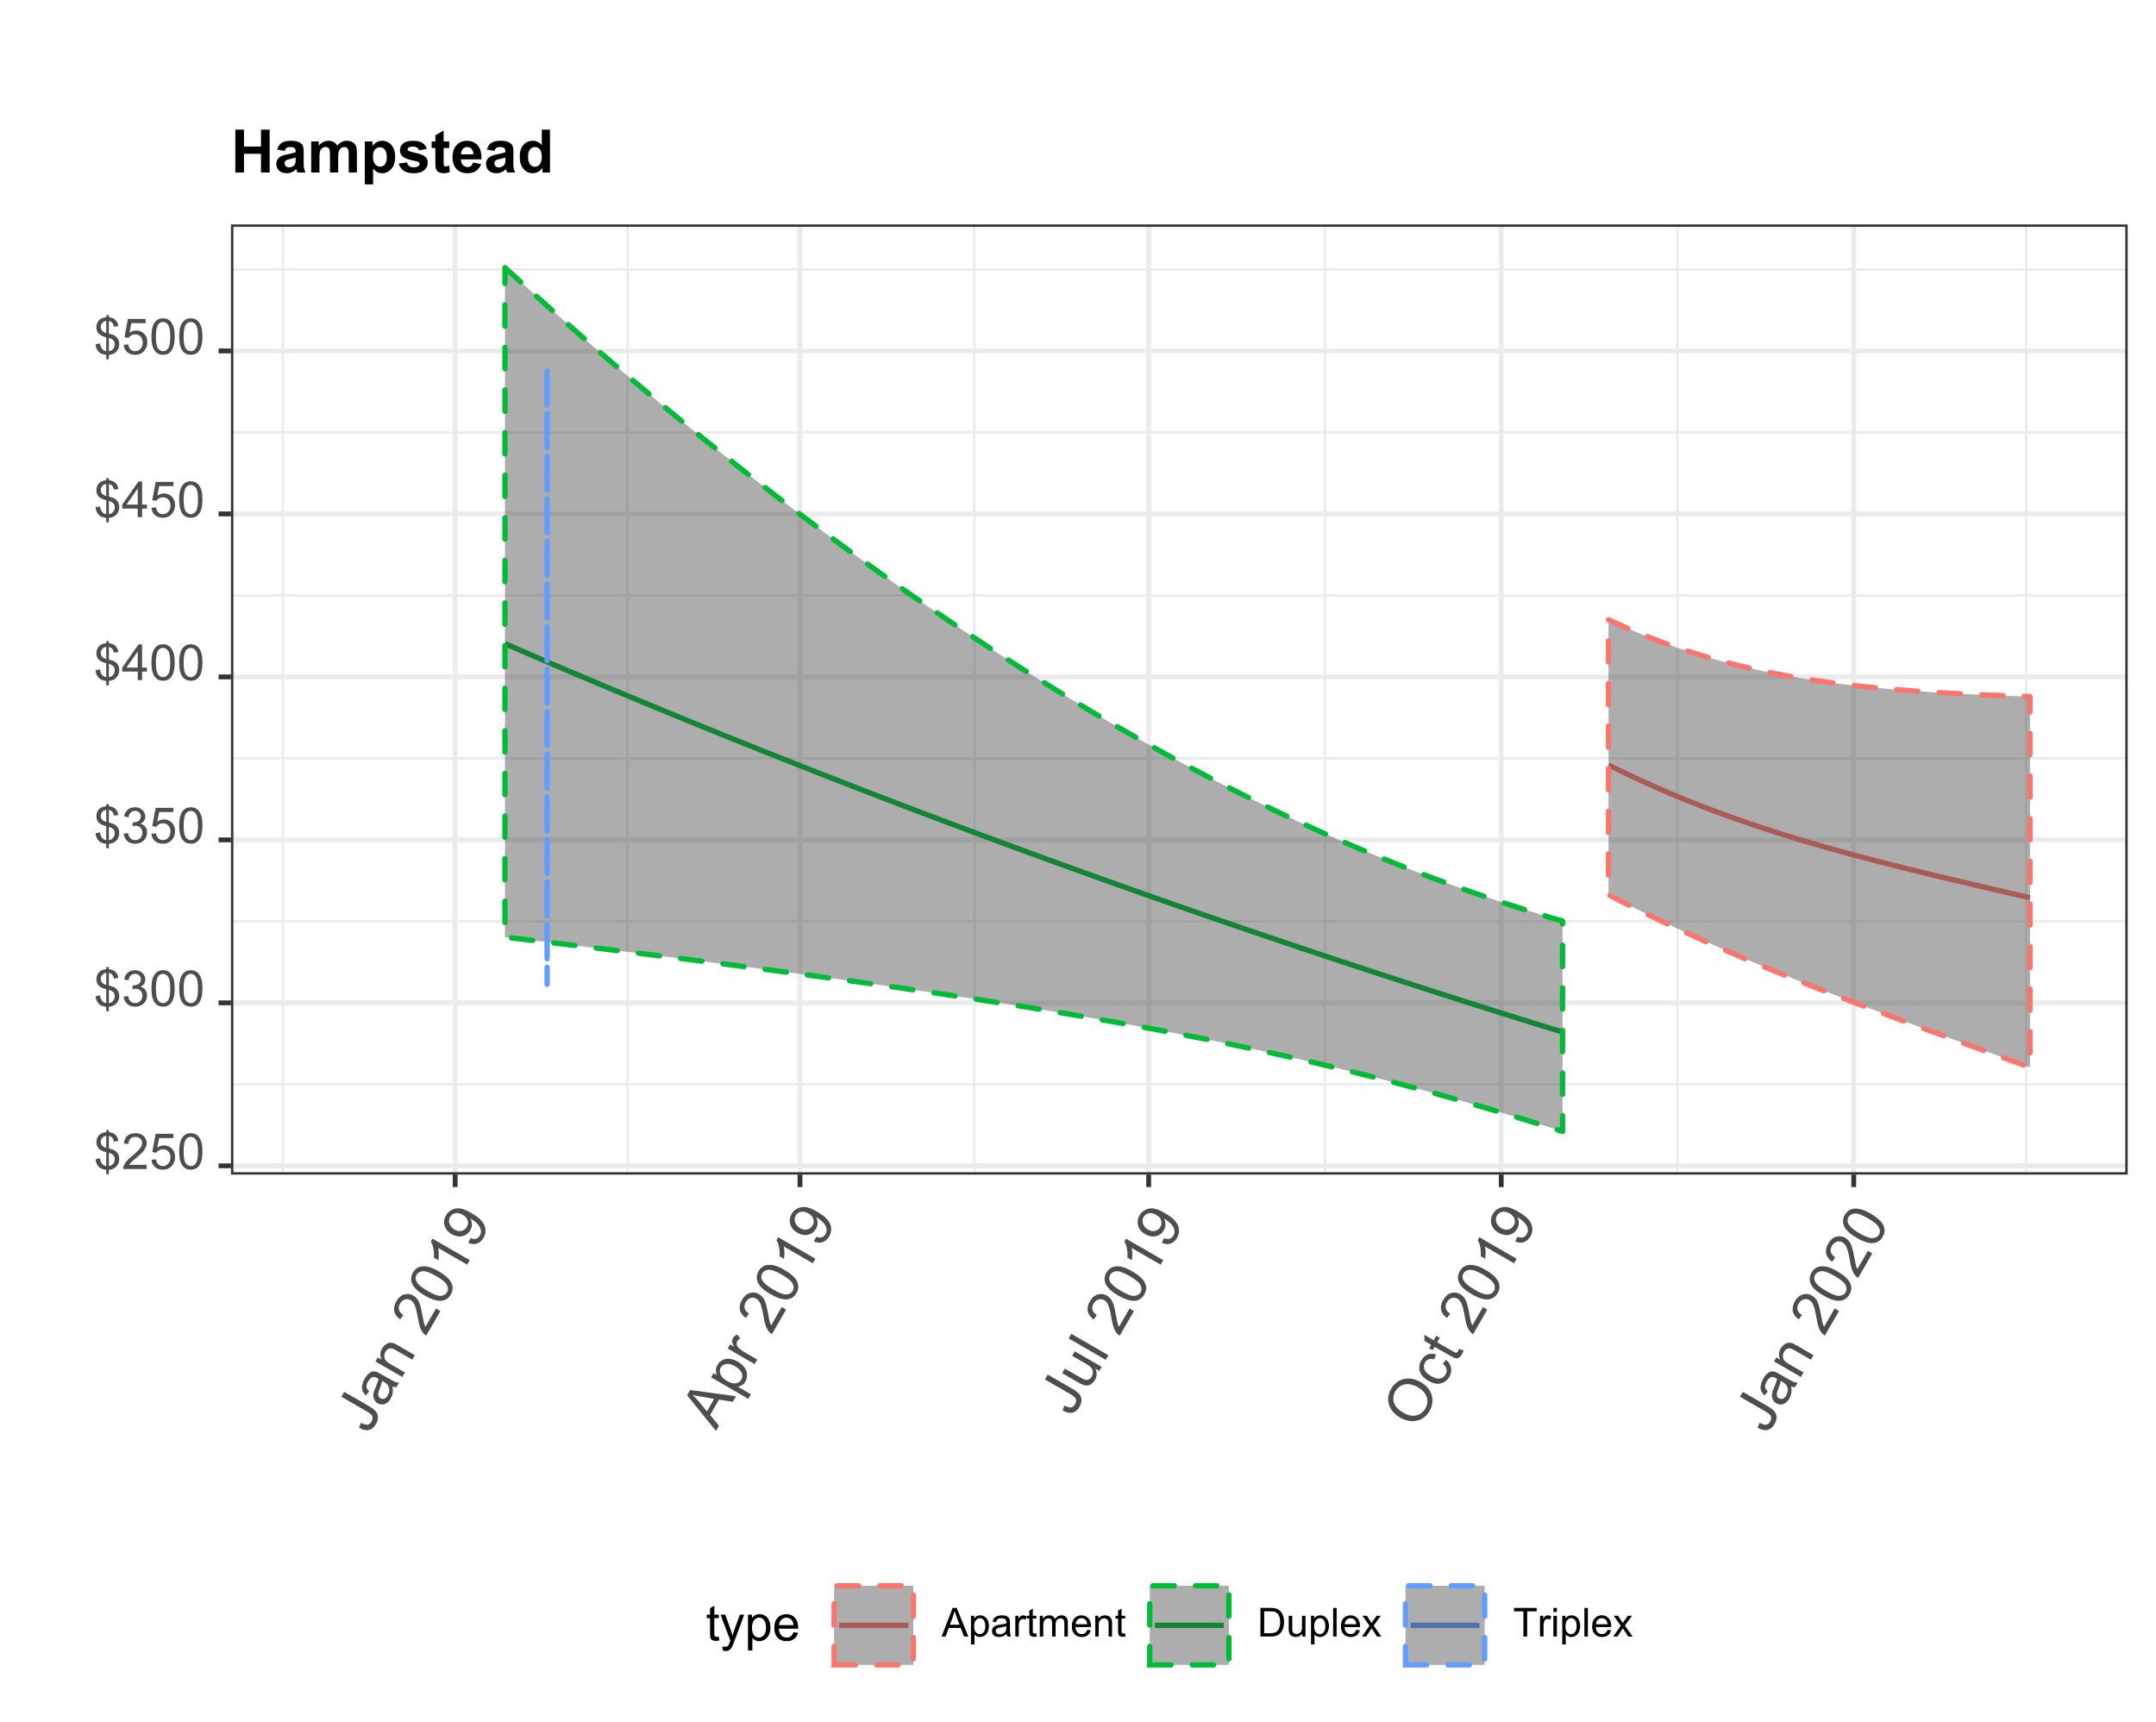 <?xml version="1.0" encoding="UTF-8"?>
<svg xmlns="http://www.w3.org/2000/svg" xmlns:xlink="http://www.w3.org/1999/xlink" width="432pt" height="345pt" viewBox="0 0 432 345" version="1.1">
<defs>
<g>
<symbol overflow="visible" id="glyph0-0">
<path style="stroke:none;" d="M 1.25 0 L 1.25 -6.25 L 6.25 -6.25 L 6.25 0 Z M 1.406 -0.156 L 6.094 -0.156 L 6.094 -6.094 L 1.406 -6.094 Z M 1.406 -0.156 "/>
</symbol>
<symbol overflow="visible" id="glyph0-1">
<path style="stroke:none;" d="M 2.484 1.031 L 2.484 0.156 C 2.047 0.094 1.688 -0.004 1.406 -0.141 C 1.133 -0.285 0.898 -0.516 0.703 -0.828 C 0.504 -1.141 0.391 -1.523 0.359 -1.984 L 1.234 -2.156 C 1.305 -1.688 1.43 -1.336 1.609 -1.109 C 1.848 -0.797 2.141 -0.625 2.484 -0.594 L 2.484 -3.391 C 2.129 -3.453 1.758 -3.594 1.375 -3.812 C 1.102 -3.969 0.891 -4.18 0.734 -4.453 C 0.586 -4.734 0.516 -5.051 0.516 -5.406 C 0.516 -6.031 0.734 -6.535 1.172 -6.922 C 1.461 -7.18 1.898 -7.336 2.484 -7.391 L 2.484 -7.812 L 3.016 -7.812 L 3.016 -7.391 C 3.523 -7.348 3.926 -7.203 4.219 -6.953 C 4.602 -6.629 4.836 -6.191 4.922 -5.641 L 4.016 -5.5 C 3.961 -5.844 3.852 -6.102 3.688 -6.281 C 3.52 -6.469 3.297 -6.594 3.016 -6.656 L 3.016 -4.125 C 3.453 -4.008 3.742 -3.922 3.891 -3.859 C 4.16 -3.742 4.379 -3.598 4.547 -3.422 C 4.723 -3.254 4.859 -3.051 4.953 -2.812 C 5.047 -2.57 5.094 -2.312 5.094 -2.031 C 5.094 -1.426 4.898 -0.922 4.516 -0.516 C 4.129 -0.109 3.629 0.109 3.016 0.141 L 3.016 1.031 Z M 2.484 -6.672 C 2.148 -6.617 1.883 -6.477 1.688 -6.25 C 1.488 -6.031 1.391 -5.77 1.391 -5.469 C 1.391 -5.164 1.473 -4.914 1.641 -4.719 C 1.805 -4.52 2.086 -4.359 2.484 -4.234 Z M 3.016 -0.594 C 3.348 -0.633 3.625 -0.781 3.844 -1.031 C 4.07 -1.289 4.188 -1.609 4.188 -1.984 C 4.188 -2.297 4.109 -2.547 3.953 -2.734 C 3.797 -2.93 3.484 -3.109 3.016 -3.266 Z M 3.016 -0.594 "/>
</symbol>
<symbol overflow="visible" id="glyph0-2">
<path style="stroke:none;" d="M 5.031 -0.844 L 5.031 0 L 0.297 0 C 0.297 -0.207 0.332 -0.41 0.406 -0.609 C 0.531 -0.93 0.723 -1.25 0.984 -1.562 C 1.242 -1.875 1.629 -2.234 2.141 -2.641 C 2.91 -3.285 3.43 -3.789 3.703 -4.156 C 3.984 -4.531 4.125 -4.883 4.125 -5.219 C 4.125 -5.57 4 -5.863 3.75 -6.094 C 3.5 -6.332 3.176 -6.453 2.781 -6.453 C 2.352 -6.453 2.008 -6.328 1.75 -6.078 C 1.5 -5.828 1.375 -5.477 1.375 -5.031 L 0.469 -5.125 C 0.531 -5.789 0.758 -6.301 1.156 -6.656 C 1.562 -7.008 2.109 -7.188 2.797 -7.188 C 3.484 -7.188 4.023 -6.992 4.422 -6.609 C 4.828 -6.234 5.031 -5.766 5.031 -5.203 C 5.031 -4.91 4.969 -4.625 4.844 -4.344 C 4.727 -4.07 4.535 -3.781 4.266 -3.469 C 3.992 -3.164 3.539 -2.75 2.906 -2.219 C 2.383 -1.781 2.047 -1.477 1.891 -1.312 C 1.742 -1.156 1.625 -1 1.531 -0.844 Z M 5.031 -0.844 "/>
</symbol>
<symbol overflow="visible" id="glyph0-3">
<path style="stroke:none;" d="M 0.422 -1.875 L 1.344 -1.953 C 1.406 -1.504 1.562 -1.164 1.812 -0.938 C 2.062 -0.707 2.363 -0.594 2.719 -0.594 C 3.133 -0.594 3.488 -0.754 3.781 -1.078 C 4.082 -1.398 4.234 -1.82 4.234 -2.344 C 4.234 -2.844 4.094 -3.238 3.812 -3.531 C 3.531 -3.82 3.16 -3.969 2.703 -3.969 C 2.422 -3.969 2.164 -3.898 1.938 -3.766 C 1.707 -3.641 1.523 -3.477 1.391 -3.281 L 0.578 -3.391 L 1.266 -7.062 L 4.828 -7.062 L 4.828 -6.219 L 1.969 -6.219 L 1.578 -4.297 C 2.016 -4.598 2.469 -4.75 2.938 -4.75 C 3.562 -4.75 4.086 -4.531 4.516 -4.094 C 4.941 -3.664 5.156 -3.109 5.156 -2.422 C 5.156 -1.773 4.969 -1.219 4.594 -0.75 C 4.133 -0.164 3.508 0.125 2.719 0.125 C 2.062 0.125 1.523 -0.055 1.109 -0.422 C 0.703 -0.785 0.473 -1.27 0.422 -1.875 Z M 0.422 -1.875 "/>
</symbol>
<symbol overflow="visible" id="glyph0-4">
<path style="stroke:none;" d="M 0.422 -3.531 C 0.422 -4.375 0.504 -5.051 0.672 -5.562 C 0.848 -6.082 1.109 -6.484 1.453 -6.766 C 1.797 -7.047 2.227 -7.188 2.75 -7.188 C 3.133 -7.188 3.469 -7.109 3.75 -6.953 C 4.039 -6.797 4.281 -6.57 4.469 -6.281 C 4.664 -5.988 4.816 -5.633 4.922 -5.219 C 5.023 -4.801 5.078 -4.238 5.078 -3.531 C 5.078 -2.688 4.988 -2.004 4.812 -1.484 C 4.645 -0.973 4.391 -0.578 4.047 -0.297 C 3.703 -0.016 3.27 0.125 2.75 0.125 C 2.062 0.125 1.52 -0.125 1.125 -0.625 C 0.656 -1.219 0.422 -2.188 0.422 -3.531 Z M 1.312 -3.531 C 1.312 -2.352 1.445 -1.566 1.719 -1.172 C 2 -0.785 2.344 -0.594 2.75 -0.594 C 3.156 -0.594 3.492 -0.785 3.766 -1.172 C 4.047 -1.566 4.188 -2.352 4.188 -3.531 C 4.188 -4.707 4.047 -5.488 3.766 -5.875 C 3.492 -6.258 3.148 -6.453 2.734 -6.453 C 2.336 -6.453 2.016 -6.285 1.766 -5.953 C 1.461 -5.516 1.312 -4.707 1.312 -3.531 Z M 1.312 -3.531 "/>
</symbol>
<symbol overflow="visible" id="glyph0-5">
<path style="stroke:none;" d="M 0.422 -1.891 L 1.297 -2 C 1.398 -1.508 1.57 -1.148 1.812 -0.922 C 2.051 -0.703 2.348 -0.594 2.703 -0.594 C 3.117 -0.594 3.469 -0.734 3.75 -1.016 C 4.031 -1.305 4.172 -1.664 4.172 -2.094 C 4.172 -2.5 4.039 -2.832 3.781 -3.094 C 3.52 -3.352 3.188 -3.484 2.781 -3.484 C 2.613 -3.484 2.406 -3.453 2.156 -3.391 L 2.25 -4.156 C 2.312 -4.156 2.359 -4.156 2.391 -4.156 C 2.766 -4.156 3.102 -4.25 3.406 -4.438 C 3.707 -4.633 3.859 -4.938 3.859 -5.344 C 3.859 -5.664 3.75 -5.93 3.531 -6.141 C 3.312 -6.359 3.031 -6.469 2.688 -6.469 C 2.344 -6.469 2.055 -6.359 1.828 -6.141 C 1.598 -5.93 1.453 -5.609 1.391 -5.172 L 0.516 -5.328 C 0.617 -5.922 0.859 -6.379 1.234 -6.703 C 1.617 -7.023 2.094 -7.188 2.656 -7.188 C 3.051 -7.188 3.41 -7.102 3.734 -6.938 C 4.066 -6.77 4.316 -6.539 4.484 -6.25 C 4.66 -5.957 4.75 -5.648 4.75 -5.328 C 4.75 -5.016 4.664 -4.734 4.5 -4.484 C 4.344 -4.234 4.098 -4.031 3.766 -3.875 C 4.191 -3.781 4.52 -3.578 4.75 -3.266 C 4.988 -2.961 5.109 -2.578 5.109 -2.109 C 5.109 -1.484 4.879 -0.953 4.422 -0.516 C 3.961 -0.086 3.391 0.125 2.703 0.125 C 2.066 0.125 1.539 -0.062 1.125 -0.438 C 0.719 -0.812 0.484 -1.297 0.422 -1.891 Z M 0.422 -1.891 "/>
</symbol>
<symbol overflow="visible" id="glyph0-6">
<path style="stroke:none;" d="M 3.234 0 L 3.234 -1.719 L 0.125 -1.719 L 0.125 -2.516 L 3.391 -7.156 L 4.109 -7.156 L 4.109 -2.516 L 5.078 -2.516 L 5.078 -1.719 L 4.109 -1.719 L 4.109 0 Z M 3.234 -2.516 L 3.234 -5.75 L 0.984 -2.516 Z M 3.234 -2.516 "/>
</symbol>
<symbol overflow="visible" id="glyph0-7">
<path style="stroke:none;" d="M 2.578 -0.781 L 2.703 -0.016 C 2.453 0.035 2.234 0.062 2.047 0.062 C 1.723 0.062 1.473 0.016 1.297 -0.078 C 1.117 -0.18 0.992 -0.316 0.922 -0.484 C 0.859 -0.648 0.828 -0.992 0.828 -1.516 L 0.828 -4.5 L 0.172 -4.5 L 0.172 -5.188 L 0.828 -5.188 L 0.828 -6.469 L 1.688 -7 L 1.688 -5.188 L 2.578 -5.188 L 2.578 -4.5 L 1.688 -4.5 L 1.688 -1.469 C 1.688 -1.219 1.703 -1.055 1.734 -0.984 C 1.766 -0.91 1.816 -0.852 1.891 -0.812 C 1.961 -0.77 2.062 -0.75 2.188 -0.75 C 2.289 -0.75 2.422 -0.758 2.578 -0.781 Z M 2.578 -0.781 "/>
</symbol>
<symbol overflow="visible" id="glyph0-8">
<path style="stroke:none;" d="M 0.625 2 L 0.516 1.172 C 0.711 1.223 0.883 1.25 1.031 1.25 C 1.219 1.25 1.367 1.219 1.484 1.156 C 1.609 1.094 1.707 1 1.781 0.875 C 1.832 0.789 1.922 0.57 2.047 0.219 C 2.066 0.176 2.094 0.109 2.125 0.016 L 0.156 -5.188 L 1.109 -5.188 L 2.188 -2.188 C 2.32 -1.801 2.445 -1.398 2.562 -0.984 C 2.664 -1.391 2.785 -1.781 2.922 -2.156 L 4.031 -5.188 L 4.906 -5.188 L 2.938 0.094 C 2.727 0.656 2.566 1.047 2.453 1.266 C 2.297 1.555 2.113 1.77 1.906 1.906 C 1.707 2.039 1.469 2.109 1.188 2.109 C 1.02 2.109 0.832 2.07 0.625 2 Z M 0.625 2 "/>
</symbol>
<symbol overflow="visible" id="glyph0-9">
<path style="stroke:none;" d="M 0.656 1.984 L 0.656 -5.188 L 1.453 -5.188 L 1.453 -4.516 C 1.648 -4.773 1.863 -4.969 2.094 -5.094 C 2.332 -5.227 2.625 -5.297 2.969 -5.297 C 3.406 -5.297 3.789 -5.18 4.125 -4.953 C 4.469 -4.734 4.723 -4.414 4.891 -4 C 5.066 -3.582 5.156 -3.125 5.156 -2.625 C 5.156 -2.102 5.062 -1.629 4.875 -1.203 C 4.688 -0.773 4.41 -0.445 4.047 -0.219 C 3.68 0.008 3.301 0.125 2.906 0.125 C 2.613 0.125 2.348 0.062 2.109 -0.062 C 1.879 -0.188 1.688 -0.344 1.531 -0.531 L 1.531 1.984 Z M 1.453 -2.562 C 1.453 -1.895 1.586 -1.398 1.859 -1.078 C 2.129 -0.766 2.457 -0.609 2.844 -0.609 C 3.227 -0.609 3.562 -0.77 3.844 -1.094 C 4.125 -1.426 4.266 -1.941 4.266 -2.641 C 4.266 -3.297 4.129 -3.785 3.859 -4.109 C 3.586 -4.441 3.258 -4.609 2.875 -4.609 C 2.5 -4.609 2.164 -4.43 1.875 -4.078 C 1.594 -3.734 1.453 -3.227 1.453 -2.562 Z M 1.453 -2.562 "/>
</symbol>
<symbol overflow="visible" id="glyph0-10">
<path style="stroke:none;" d="M 4.203 -1.672 L 5.125 -1.562 C 4.977 -1.031 4.707 -0.613 4.312 -0.312 C 3.926 -0.02 3.438 0.125 2.844 0.125 C 2.082 0.125 1.477 -0.109 1.031 -0.578 C 0.582 -1.047 0.359 -1.703 0.359 -2.547 C 0.359 -3.422 0.582 -4.098 1.031 -4.578 C 1.488 -5.055 2.07 -5.297 2.781 -5.297 C 3.477 -5.297 4.047 -5.062 4.484 -4.594 C 4.922 -4.125 5.141 -3.461 5.141 -2.609 C 5.141 -2.555 5.141 -2.477 5.141 -2.375 L 1.281 -2.375 C 1.312 -1.801 1.469 -1.363 1.75 -1.062 C 2.039 -0.758 2.406 -0.609 2.844 -0.609 C 3.164 -0.609 3.441 -0.691 3.672 -0.859 C 3.898 -1.023 4.078 -1.297 4.203 -1.672 Z M 1.328 -3.094 L 4.219 -3.094 C 4.176 -3.531 4.066 -3.859 3.891 -4.078 C 3.609 -4.41 3.242 -4.578 2.797 -4.578 C 2.391 -4.578 2.051 -4.441 1.781 -4.172 C 1.508 -3.898 1.359 -3.539 1.328 -3.094 Z M 1.328 -3.094 "/>
</symbol>
<symbol overflow="visible" id="glyph1-0">
<path style="stroke:none;" d="M 0.75 -1.297 L -5.75 -5.047 L -2.75 -10.25 L 3.75 -6.5 Z M 0.688 -1.562 L 3.5 -6.422 L -2.672 -9.984 L -5.484 -5.125 Z M 0.688 -1.562 "/>
</symbol>
<symbol overflow="visible" id="glyph1-1">
<path style="stroke:none;" d="M -1.938 -1.516 L -1.547 -2.484 C -0.961 -2.172 -0.508 -2.047 -0.188 -2.109 C 0.125 -2.18 0.379 -2.391 0.578 -2.734 C 0.723 -2.984 0.789 -3.227 0.781 -3.469 C 0.77 -3.719 0.688 -3.93 0.531 -4.109 C 0.375 -4.285 0.082 -4.5 -0.344 -4.75 L -5.469 -7.703 L -4.906 -8.688 L 0.156 -5.766 C 0.781 -5.398 1.223 -5.039 1.484 -4.688 C 1.742 -4.344 1.867 -3.957 1.859 -3.531 C 1.848 -3.102 1.711 -2.664 1.453 -2.219 C 1.078 -1.57 0.602 -1.18 0.031 -1.047 C -0.539 -0.922 -1.195 -1.078 -1.938 -1.516 Z M -1.938 -1.516 "/>
</symbol>
<symbol overflow="visible" id="glyph1-2">
<path style="stroke:none;" d="M 1.781 -4.594 C 1.863 -4.082 1.875 -3.633 1.812 -3.25 C 1.75 -2.875 1.613 -2.504 1.406 -2.141 C 1.062 -1.547 0.648 -1.176 0.172 -1.031 C -0.297 -0.883 -0.754 -0.941 -1.203 -1.203 C -1.461 -1.348 -1.664 -1.547 -1.812 -1.797 C -1.969 -2.047 -2.055 -2.305 -2.078 -2.578 C -2.098 -2.848 -2.066 -3.125 -1.984 -3.406 C -1.941 -3.613 -1.832 -3.91 -1.656 -4.297 C -1.32 -5.078 -1.113 -5.68 -1.031 -6.109 C -1.156 -6.18 -1.234 -6.223 -1.266 -6.234 C -1.641 -6.453 -1.957 -6.523 -2.219 -6.453 C -2.551 -6.328 -2.848 -6.035 -3.109 -5.578 C -3.359 -5.148 -3.469 -4.785 -3.438 -4.484 C -3.406 -4.191 -3.227 -3.891 -2.906 -3.578 L -3.547 -2.766 C -3.879 -3.066 -4.109 -3.379 -4.234 -3.703 C -4.359 -4.023 -4.379 -4.395 -4.297 -4.812 C -4.223 -5.238 -4.051 -5.688 -3.781 -6.156 C -3.52 -6.613 -3.254 -6.953 -2.984 -7.172 C -2.711 -7.398 -2.457 -7.535 -2.219 -7.578 C -1.977 -7.617 -1.711 -7.594 -1.422 -7.5 C -1.254 -7.438 -0.969 -7.289 -0.562 -7.062 L 0.656 -6.359 C 1.508 -5.867 2.055 -5.578 2.297 -5.484 C 2.547 -5.398 2.812 -5.352 3.094 -5.344 L 2.531 -4.391 C 2.289 -4.41 2.039 -4.477 1.781 -4.594 Z M -0.312 -5.688 C -0.375 -5.281 -0.547 -4.719 -0.828 -4 C -0.984 -3.582 -1.07 -3.281 -1.094 -3.094 C -1.113 -2.906 -1.086 -2.734 -1.016 -2.578 C -0.941 -2.422 -0.828 -2.297 -0.672 -2.203 C -0.422 -2.055 -0.16 -2.023 0.109 -2.109 C 0.379 -2.203 0.613 -2.426 0.812 -2.781 C 1.02 -3.133 1.125 -3.488 1.125 -3.844 C 1.125 -4.207 1.023 -4.535 0.828 -4.828 C 0.691 -5.047 0.422 -5.27 0.016 -5.5 Z M -0.312 -5.688 "/>
</symbol>
<symbol overflow="visible" id="glyph1-3">
<path style="stroke:none;" d="M 0.406 -0.688 L -4.984 -3.797 L -4.516 -4.609 L -3.75 -4.172 C -4.102 -4.91 -4.066 -5.656 -3.641 -6.406 C -3.453 -6.727 -3.219 -6.992 -2.938 -7.203 C -2.664 -7.41 -2.395 -7.523 -2.125 -7.547 C -1.863 -7.578 -1.586 -7.547 -1.297 -7.453 C -1.117 -7.379 -0.816 -7.223 -0.391 -6.984 L 2.922 -5.062 L 2.406 -4.156 L -0.875 -6.047 C -1.25 -6.266 -1.547 -6.391 -1.766 -6.422 C -1.992 -6.453 -2.211 -6.41 -2.422 -6.297 C -2.641 -6.18 -2.82 -6.004 -2.969 -5.766 C -3.188 -5.379 -3.254 -4.969 -3.172 -4.531 C -3.098 -4.102 -2.719 -3.691 -2.031 -3.297 L 0.922 -1.594 Z M 0.406 -0.688 "/>
</symbol>
<symbol overflow="visible" id="glyph1-4">
<path style="stroke:none;" d=""/>
</symbol>
<symbol overflow="visible" id="glyph1-5">
<path style="stroke:none;" d="M 2.156 -5.75 L 3.031 -5.234 L 0.188 -0.312 C -0.031 -0.438 -0.223 -0.598 -0.391 -0.797 C -0.648 -1.109 -0.863 -1.492 -1.031 -1.953 C -1.195 -2.422 -1.344 -3.039 -1.469 -3.812 C -1.664 -5.008 -1.875 -5.863 -2.094 -6.375 C -2.312 -6.883 -2.594 -7.238 -2.938 -7.438 C -3.301 -7.645 -3.68 -7.688 -4.078 -7.562 C -4.484 -7.438 -4.805 -7.164 -5.047 -6.75 C -5.305 -6.312 -5.379 -5.883 -5.266 -5.469 C -5.148 -5.062 -4.859 -4.719 -4.391 -4.438 L -5.031 -3.562 C -5.695 -4.031 -6.094 -4.578 -6.219 -5.203 C -6.344 -5.836 -6.195 -6.508 -5.781 -7.219 C -5.375 -7.938 -4.852 -8.383 -4.219 -8.562 C -3.582 -8.75 -2.973 -8.676 -2.391 -8.344 C -2.086 -8.164 -1.828 -7.938 -1.609 -7.656 C -1.391 -7.375 -1.203 -6.992 -1.047 -6.516 C -0.898 -6.047 -0.738 -5.332 -0.562 -4.375 C -0.414 -3.551 -0.305 -3.016 -0.234 -2.766 C -0.16 -2.516 -0.066 -2.289 0.047 -2.094 Z M 2.156 -5.75 "/>
</symbol>
<symbol overflow="visible" id="glyph1-6">
<path style="stroke:none;" d="M -3.422 -2.562 C -4.305 -3.07 -4.961 -3.566 -5.391 -4.047 C -5.828 -4.535 -6.082 -5.039 -6.156 -5.562 C -6.238 -6.094 -6.125 -6.629 -5.812 -7.172 C -5.582 -7.566 -5.301 -7.867 -4.969 -8.078 C -4.633 -8.285 -4.258 -8.398 -3.844 -8.422 C -3.426 -8.453 -2.969 -8.395 -2.469 -8.25 C -1.977 -8.113 -1.363 -7.832 -0.625 -7.406 C 0.25 -6.895 0.906 -6.395 1.344 -5.906 C 1.781 -5.426 2.039 -4.922 2.125 -4.391 C 2.207 -3.867 2.094 -3.332 1.781 -2.781 C 1.363 -2.062 0.773 -1.645 0.016 -1.531 C -0.867 -1.406 -2.016 -1.75 -3.422 -2.562 Z M -2.875 -3.484 C -1.656 -2.773 -0.758 -2.445 -0.188 -2.5 C 0.383 -2.562 0.789 -2.801 1.031 -3.219 C 1.27 -3.633 1.27 -4.102 1.031 -4.625 C 0.789 -5.145 0.062 -5.758 -1.156 -6.469 C -2.375 -7.176 -3.27 -7.5 -3.844 -7.438 C -4.414 -7.383 -4.828 -7.145 -5.078 -6.719 C -5.316 -6.301 -5.332 -5.867 -5.125 -5.422 C -4.844 -4.836 -4.094 -4.191 -2.875 -3.484 Z M -2.875 -3.484 "/>
</symbol>
<symbol overflow="visible" id="glyph1-7">
<path style="stroke:none;" d="M 2.234 -3.875 L 1.719 -2.969 L -4.094 -6.328 C -4.02 -5.984 -3.977 -5.57 -3.969 -5.094 C -3.969 -4.613 -4 -4.207 -4.062 -3.875 L -4.953 -4.375 C -4.898 -5.02 -4.93 -5.629 -5.047 -6.203 C -5.16 -6.785 -5.332 -7.25 -5.562 -7.594 L -5.234 -8.188 Z M 2.234 -3.875 "/>
</symbol>
<symbol overflow="visible" id="glyph1-8">
<path style="stroke:none;" d="M -1.391 -1.562 L -0.953 -2.5 C -0.492 -2.332 -0.113 -2.297 0.188 -2.391 C 0.488 -2.492 0.734 -2.707 0.922 -3.031 C 1.086 -3.312 1.164 -3.598 1.156 -3.891 C 1.145 -4.18 1.07 -4.453 0.938 -4.703 C 0.801 -4.961 0.578 -5.242 0.266 -5.547 C -0.047 -5.848 -0.391 -6.109 -0.766 -6.328 C -0.816 -6.348 -0.879 -6.383 -0.953 -6.438 C -0.773 -6.094 -0.68 -5.707 -0.672 -5.281 C -0.672 -4.852 -0.773 -4.457 -0.984 -4.094 C -1.348 -3.469 -1.875 -3.07 -2.562 -2.906 C -3.258 -2.75 -3.973 -2.879 -4.703 -3.297 C -5.461 -3.734 -5.941 -4.305 -6.141 -5.016 C -6.336 -5.723 -6.242 -6.414 -5.859 -7.094 C -5.586 -7.562 -5.203 -7.922 -4.703 -8.172 C -4.211 -8.43 -3.664 -8.523 -3.062 -8.453 C -2.457 -8.379 -1.703 -8.078 -0.797 -7.547 C 0.148 -7.004 0.848 -6.469 1.297 -5.938 C 1.742 -5.406 1.992 -4.848 2.047 -4.266 C 2.109 -3.691 1.984 -3.133 1.672 -2.594 C 1.328 -2 0.883 -1.609 0.344 -1.422 C -0.188 -1.242 -0.766 -1.289 -1.391 -1.562 Z M -2.516 -7.188 C -3.047 -7.488 -3.539 -7.594 -4 -7.5 C -4.469 -7.406 -4.816 -7.156 -5.047 -6.75 C -5.285 -6.344 -5.32 -5.895 -5.156 -5.406 C -5 -4.914 -4.656 -4.516 -4.125 -4.203 C -3.656 -3.93 -3.188 -3.852 -2.719 -3.969 C -2.258 -4.094 -1.91 -4.363 -1.672 -4.781 C -1.43 -5.195 -1.379 -5.625 -1.516 -6.062 C -1.66 -6.508 -1.992 -6.883 -2.516 -7.188 Z M -2.516 -7.188 "/>
</symbol>
<symbol overflow="visible" id="glyph1-9">
<path style="stroke:none;" d="M -0.016 0.016 L -5.797 -7.141 L -5.188 -8.188 L 4.016 -6.938 L 3.375 -5.828 L 0.594 -6.266 L -1.188 -3.172 L 0.594 -1.031 Z M -1.828 -3.906 L -0.375 -6.422 L -2.859 -6.844 C -3.629 -6.957 -4.25 -7.078 -4.719 -7.203 C -4.289 -6.828 -3.895 -6.422 -3.531 -5.984 Z M -1.828 -3.906 "/>
</symbol>
<symbol overflow="visible" id="glyph1-10">
<path style="stroke:none;" d="M 2.469 0.516 L -4.984 -3.797 L -4.516 -4.625 L -3.828 -4.234 C -3.973 -4.586 -4.039 -4.926 -4.031 -5.25 C -4.02 -5.582 -3.914 -5.922 -3.719 -6.266 C -3.445 -6.734 -3.094 -7.07 -2.656 -7.281 C -2.219 -7.5 -1.734 -7.57 -1.203 -7.5 C -0.672 -7.426 -0.148 -7.238 0.359 -6.938 C 0.91 -6.625 1.352 -6.242 1.688 -5.797 C 2.02 -5.348 2.191 -4.863 2.203 -4.344 C 2.223 -3.82 2.113 -3.352 1.875 -2.938 C 1.695 -2.633 1.473 -2.398 1.203 -2.234 C 0.93 -2.066 0.648 -1.961 0.359 -1.922 L 2.984 -0.391 Z M -1.797 -3.062 C -1.098 -2.656 -0.504 -2.5 -0.016 -2.594 C 0.473 -2.688 0.832 -2.93 1.062 -3.328 C 1.301 -3.734 1.332 -4.176 1.156 -4.656 C 0.977 -5.145 0.531 -5.598 -0.188 -6.016 C -0.875 -6.41 -1.469 -6.562 -1.969 -6.469 C -2.469 -6.383 -2.832 -6.145 -3.062 -5.75 C -3.289 -5.363 -3.305 -4.914 -3.109 -4.406 C -2.922 -3.906 -2.484 -3.457 -1.797 -3.062 Z M -1.797 -3.062 "/>
</symbol>
<symbol overflow="visible" id="glyph1-11">
<path style="stroke:none;" d="M 0.391 -0.672 L -5 -3.781 L -4.516 -4.609 L -3.703 -4.141 C -3.961 -4.566 -4.098 -4.906 -4.109 -5.156 C -4.129 -5.406 -4.078 -5.641 -3.953 -5.859 C -3.773 -6.16 -3.504 -6.41 -3.141 -6.609 L -2.469 -5.812 C -2.738 -5.664 -2.938 -5.484 -3.062 -5.266 C -3.176 -5.055 -3.219 -4.836 -3.188 -4.609 C -3.156 -4.391 -3.051 -4.188 -2.875 -4 C -2.602 -3.695 -2.281 -3.438 -1.906 -3.219 L 0.922 -1.578 Z M 0.391 -0.672 "/>
</symbol>
<symbol overflow="visible" id="glyph1-12">
<path style="stroke:none;" d="M 2.438 -4.219 L 1.641 -4.688 C 2.016 -3.895 1.992 -3.141 1.578 -2.422 C 1.391 -2.109 1.156 -1.848 0.875 -1.641 C 0.594 -1.441 0.32 -1.328 0.062 -1.297 C -0.195 -1.273 -0.477 -1.316 -0.781 -1.422 C -0.977 -1.473 -1.273 -1.613 -1.672 -1.844 L -5 -3.766 L -4.469 -4.688 L -1.469 -2.969 C -1 -2.695 -0.672 -2.531 -0.484 -2.469 C -0.211 -2.383 0.039 -2.395 0.281 -2.5 C 0.531 -2.602 0.738 -2.797 0.906 -3.078 C 1.062 -3.348 1.133 -3.641 1.125 -3.953 C 1.125 -4.273 1.031 -4.555 0.844 -4.797 C 0.664 -5.047 0.348 -5.305 -0.109 -5.578 L -3 -7.234 L -2.484 -8.141 L 2.906 -5.031 Z M 2.438 -4.219 "/>
</symbol>
<symbol overflow="visible" id="glyph1-13">
<path style="stroke:none;" d="M 0.391 -0.656 L -7.047 -4.953 L -6.516 -5.875 L 0.922 -1.578 Z M 0.391 -0.656 "/>
</symbol>
<symbol overflow="visible" id="glyph1-14">
<path style="stroke:none;" d="M -3.328 -2.594 C -4.566 -3.312 -5.344 -4.203 -5.656 -5.266 C -5.977 -6.328 -5.836 -7.383 -5.234 -8.438 C -4.828 -9.125 -4.301 -9.648 -3.656 -10.016 C -3.008 -10.379 -2.305 -10.535 -1.547 -10.484 C -0.797 -10.441 -0.047 -10.203 0.703 -9.766 C 1.453 -9.336 2.035 -8.797 2.453 -8.141 C 2.867 -7.492 3.066 -6.801 3.047 -6.062 C 3.035 -5.32 2.844 -4.629 2.469 -3.984 C 2.062 -3.273 1.531 -2.742 0.875 -2.391 C 0.219 -2.047 -0.477 -1.898 -1.219 -1.953 C -1.969 -2.004 -2.672 -2.219 -3.328 -2.594 Z M -2.734 -3.609 C -1.836 -3.086 -0.988 -2.922 -0.188 -3.109 C 0.602 -3.297 1.207 -3.754 1.625 -4.484 C 2.051 -5.223 2.145 -5.977 1.906 -6.75 C 1.664 -7.531 1.062 -8.203 0.094 -8.766 C -0.508 -9.109 -1.094 -9.305 -1.656 -9.359 C -2.227 -9.422 -2.75 -9.32 -3.219 -9.062 C -3.695 -8.812 -4.078 -8.445 -4.359 -7.969 C -4.766 -7.27 -4.875 -6.531 -4.688 -5.75 C -4.508 -4.969 -3.859 -4.254 -2.734 -3.609 Z M -2.734 -3.609 "/>
</symbol>
<symbol overflow="visible" id="glyph1-15">
<path style="stroke:none;" d="M 0.469 -5.344 L 1.094 -6.172 C 1.645 -5.723 1.977 -5.191 2.094 -4.578 C 2.219 -3.961 2.113 -3.363 1.781 -2.781 C 1.352 -2.039 0.766 -1.586 0.016 -1.422 C -0.723 -1.254 -1.539 -1.43 -2.438 -1.953 C -3.02 -2.285 -3.473 -2.676 -3.797 -3.125 C -4.117 -3.57 -4.273 -4.055 -4.266 -4.578 C -4.254 -5.098 -4.113 -5.594 -3.844 -6.062 C -3.508 -6.633 -3.086 -7.02 -2.578 -7.219 C -2.066 -7.426 -1.504 -7.426 -0.891 -7.219 L -1.281 -6.25 C -1.688 -6.375 -2.047 -6.379 -2.359 -6.266 C -2.672 -6.16 -2.914 -5.953 -3.094 -5.641 C -3.352 -5.18 -3.398 -4.711 -3.234 -4.234 C -3.078 -3.766 -2.641 -3.32 -1.922 -2.906 C -1.191 -2.488 -0.582 -2.32 -0.094 -2.406 C 0.383 -2.5 0.75 -2.77 1 -3.219 C 1.207 -3.582 1.273 -3.941 1.203 -4.297 C 1.129 -4.66 0.883 -5.008 0.469 -5.344 Z M 0.469 -5.344 "/>
</symbol>
<symbol overflow="visible" id="glyph1-16">
<path style="stroke:none;" d="M 0.734 -3.141 L 1.609 -2.828 C 1.516 -2.523 1.41 -2.273 1.297 -2.078 C 1.098 -1.742 0.895 -1.516 0.688 -1.391 C 0.477 -1.273 0.27 -1.227 0.062 -1.25 C -0.145 -1.281 -0.523 -1.457 -1.078 -1.781 L -4.188 -3.562 L -4.578 -2.891 L -5.281 -3.297 L -4.891 -3.969 L -6.219 -4.75 L -6.25 -5.969 L -4.375 -4.875 L -3.844 -5.781 L -3.141 -5.375 L -3.672 -4.469 L -0.516 -2.656 C -0.254 -2.5 -0.078 -2.414 0.016 -2.406 C 0.109 -2.395 0.195 -2.41 0.281 -2.453 C 0.375 -2.492 0.457 -2.582 0.531 -2.719 C 0.594 -2.832 0.66 -2.973 0.734 -3.141 Z M 0.734 -3.141 "/>
</symbol>
<symbol overflow="visible" id="glyph2-0">
<path style="stroke:none;" d="M 1 0 L 1 -5 L 5 -5 L 5 0 Z M 1.125 -0.125 L 4.875 -0.125 L 4.875 -4.875 L 1.125 -4.875 Z M 1.125 -0.125 "/>
</symbol>
<symbol overflow="visible" id="glyph2-1">
<path style="stroke:none;" d="M -0.016 0 L 2.188 -5.734 L 3 -5.734 L 5.344 0 L 4.484 0 L 3.812 -1.734 L 1.422 -1.734 L 0.797 0 Z M 1.641 -2.359 L 3.578 -2.359 L 2.984 -3.938 C 2.805 -4.414 2.672 -4.812 2.578 -5.125 C 2.504 -4.758 2.398 -4.395 2.266 -4.031 Z M 1.641 -2.359 "/>
</symbol>
<symbol overflow="visible" id="glyph2-2">
<path style="stroke:none;" d="M 0.531 1.594 L 0.531 -4.156 L 1.172 -4.156 L 1.172 -3.609 C 1.316 -3.816 1.484 -3.973 1.672 -4.078 C 1.867 -4.191 2.102 -4.25 2.375 -4.25 C 2.727 -4.25 3.039 -4.156 3.312 -3.969 C 3.582 -3.789 3.785 -3.535 3.922 -3.203 C 4.055 -2.867 4.125 -2.504 4.125 -2.109 C 4.125 -1.68 4.047 -1.297 3.891 -0.953 C 3.742 -0.617 3.523 -0.359 3.234 -0.172 C 2.941 0.004 2.641 0.094 2.328 0.094 C 2.086 0.094 1.875 0.047 1.688 -0.047 C 1.5 -0.148 1.348 -0.281 1.234 -0.438 L 1.234 1.594 Z M 1.172 -2.047 C 1.172 -1.516 1.273 -1.117 1.484 -0.859 C 1.703 -0.609 1.969 -0.484 2.281 -0.484 C 2.594 -0.484 2.859 -0.613 3.078 -0.875 C 3.297 -1.145 3.406 -1.555 3.406 -2.109 C 3.406 -2.641 3.297 -3.035 3.078 -3.297 C 2.867 -3.555 2.613 -3.688 2.312 -3.688 C 2.008 -3.688 1.742 -3.547 1.516 -3.266 C 1.285 -2.992 1.172 -2.586 1.172 -2.047 Z M 1.172 -2.047 "/>
</symbol>
<symbol overflow="visible" id="glyph2-3">
<path style="stroke:none;" d="M 3.234 -0.516 C 2.973 -0.297 2.723 -0.141 2.484 -0.047 C 2.242 0.047 1.984 0.094 1.703 0.094 C 1.254 0.094 0.906 -0.016 0.656 -0.234 C 0.414 -0.461 0.297 -0.75 0.297 -1.094 C 0.297 -1.301 0.336 -1.488 0.422 -1.656 C 0.516 -1.82 0.633 -1.953 0.781 -2.047 C 0.938 -2.148 1.109 -2.227 1.297 -2.281 C 1.43 -2.32 1.641 -2.359 1.922 -2.391 C 2.492 -2.461 2.91 -2.547 3.172 -2.641 C 3.18 -2.734 3.188 -2.789 3.188 -2.812 C 3.188 -3.102 3.117 -3.305 2.984 -3.422 C 2.805 -3.578 2.539 -3.656 2.188 -3.656 C 1.852 -3.656 1.609 -3.598 1.453 -3.484 C 1.297 -3.367 1.176 -3.164 1.094 -2.875 L 0.406 -2.969 C 0.469 -3.258 0.57 -3.492 0.719 -3.672 C 0.863 -3.859 1.07 -4 1.344 -4.094 C 1.613 -4.195 1.926 -4.25 2.281 -4.25 C 2.633 -4.25 2.922 -4.207 3.141 -4.125 C 3.367 -4.039 3.535 -3.93 3.641 -3.797 C 3.742 -3.672 3.816 -3.516 3.859 -3.328 C 3.879 -3.203 3.891 -2.984 3.891 -2.672 L 3.891 -1.734 C 3.891 -1.086 3.906 -0.676 3.938 -0.5 C 3.969 -0.32 4.023 -0.156 4.109 0 L 3.375 0 C 3.301 -0.145 3.254 -0.316 3.234 -0.516 Z M 3.172 -2.078 C 2.922 -1.973 2.539 -1.883 2.031 -1.812 C 1.738 -1.77 1.531 -1.723 1.406 -1.672 C 1.289 -1.617 1.203 -1.539 1.141 -1.438 C 1.078 -1.344 1.047 -1.234 1.047 -1.109 C 1.047 -0.922 1.113 -0.766 1.25 -0.641 C 1.395 -0.516 1.602 -0.453 1.875 -0.453 C 2.145 -0.453 2.383 -0.508 2.594 -0.625 C 2.812 -0.75 2.969 -0.914 3.062 -1.125 C 3.133 -1.281 3.172 -1.516 3.172 -1.828 Z M 3.172 -2.078 "/>
</symbol>
<symbol overflow="visible" id="glyph2-4">
<path style="stroke:none;" d="M 0.516 0 L 0.516 -4.156 L 1.156 -4.156 L 1.156 -3.516 C 1.312 -3.816 1.457 -4.016 1.594 -4.109 C 1.738 -4.203 1.891 -4.25 2.047 -4.25 C 2.285 -4.25 2.531 -4.172 2.781 -4.016 L 2.531 -3.359 C 2.363 -3.461 2.191 -3.516 2.016 -3.516 C 1.859 -3.516 1.719 -3.469 1.594 -3.375 C 1.477 -3.281 1.395 -3.156 1.344 -3 C 1.258 -2.75 1.219 -2.473 1.219 -2.172 L 1.219 0 Z M 0.516 0 "/>
</symbol>
<symbol overflow="visible" id="glyph2-5">
<path style="stroke:none;" d="M 2.062 -0.625 L 2.172 -0.016 C 1.973 0.035 1.797 0.062 1.641 0.062 C 1.379 0.062 1.176 0.02 1.031 -0.062 C 0.895 -0.145 0.797 -0.25 0.734 -0.375 C 0.68 -0.508 0.656 -0.789 0.656 -1.219 L 0.656 -3.609 L 0.141 -3.609 L 0.141 -4.156 L 0.656 -4.156 L 0.656 -5.172 L 1.359 -5.594 L 1.359 -4.156 L 2.062 -4.156 L 2.062 -3.609 L 1.359 -3.609 L 1.359 -1.172 C 1.359 -0.973 1.367 -0.844 1.391 -0.781 C 1.422 -0.727 1.461 -0.688 1.516 -0.656 C 1.566 -0.625 1.645 -0.609 1.75 -0.609 C 1.832 -0.609 1.938 -0.613 2.062 -0.625 Z M 2.062 -0.625 "/>
</symbol>
<symbol overflow="visible" id="glyph2-6">
<path style="stroke:none;" d="M 0.531 0 L 0.531 -4.156 L 1.156 -4.156 L 1.156 -3.562 C 1.289 -3.77 1.461 -3.938 1.672 -4.062 C 1.891 -4.188 2.141 -4.25 2.422 -4.25 C 2.723 -4.25 2.973 -4.18 3.172 -4.047 C 3.367 -3.922 3.508 -3.742 3.594 -3.516 C 3.914 -4.004 4.344 -4.25 4.875 -4.25 C 5.281 -4.25 5.594 -4.133 5.812 -3.906 C 6.039 -3.676 6.156 -3.32 6.156 -2.844 L 6.156 0 L 5.453 0 L 5.453 -2.609 C 5.453 -2.891 5.426 -3.094 5.375 -3.219 C 5.332 -3.344 5.25 -3.441 5.125 -3.516 C 5.008 -3.598 4.875 -3.641 4.719 -3.641 C 4.426 -3.641 4.18 -3.539 3.984 -3.344 C 3.797 -3.145 3.703 -2.832 3.703 -2.406 L 3.703 0 L 3 0 L 3 -2.703 C 3 -3.016 2.941 -3.25 2.828 -3.406 C 2.711 -3.562 2.523 -3.641 2.266 -3.641 C 2.066 -3.641 1.879 -3.586 1.703 -3.484 C 1.535 -3.379 1.414 -3.223 1.344 -3.016 C 1.27 -2.816 1.234 -2.531 1.234 -2.156 L 1.234 0 Z M 0.531 0 "/>
</symbol>
<symbol overflow="visible" id="glyph2-7">
<path style="stroke:none;" d="M 3.375 -1.344 L 4.094 -1.25 C 3.977 -0.82 3.766 -0.488 3.453 -0.25 C 3.148 -0.02 2.754 0.094 2.266 0.094 C 1.66 0.094 1.18 -0.094 0.828 -0.469 C 0.473 -0.844 0.297 -1.367 0.297 -2.047 C 0.297 -2.742 0.473 -3.285 0.828 -3.672 C 1.191 -4.055 1.66 -4.25 2.234 -4.25 C 2.785 -4.25 3.238 -4.055 3.594 -3.672 C 3.945 -3.297 4.125 -2.766 4.125 -2.078 C 4.125 -2.035 4.117 -1.973 4.109 -1.891 L 1.016 -1.891 C 1.047 -1.441 1.176 -1.094 1.406 -0.844 C 1.633 -0.602 1.926 -0.484 2.281 -0.484 C 2.531 -0.484 2.742 -0.551 2.922 -0.688 C 3.109 -0.82 3.258 -1.039 3.375 -1.344 Z M 1.062 -2.469 L 3.375 -2.469 C 3.344 -2.82 3.254 -3.086 3.109 -3.266 C 2.891 -3.535 2.598 -3.672 2.234 -3.672 C 1.91 -3.672 1.641 -3.562 1.422 -3.344 C 1.203 -3.125 1.082 -2.832 1.062 -2.469 Z M 1.062 -2.469 "/>
</symbol>
<symbol overflow="visible" id="glyph2-8">
<path style="stroke:none;" d="M 0.531 0 L 0.531 -4.156 L 1.156 -4.156 L 1.156 -3.562 C 1.469 -4.02 1.91 -4.25 2.484 -4.25 C 2.734 -4.25 2.961 -4.203 3.172 -4.109 C 3.379 -4.016 3.535 -3.895 3.641 -3.75 C 3.742 -3.602 3.816 -3.43 3.859 -3.234 C 3.891 -3.109 3.906 -2.879 3.906 -2.547 L 3.906 0 L 3.203 0 L 3.203 -2.531 C 3.203 -2.812 3.172 -3.02 3.109 -3.156 C 3.055 -3.301 2.957 -3.414 2.812 -3.5 C 2.676 -3.594 2.516 -3.641 2.328 -3.641 C 2.035 -3.641 1.781 -3.539 1.562 -3.344 C 1.344 -3.156 1.234 -2.797 1.234 -2.266 L 1.234 0 Z M 0.531 0 "/>
</symbol>
<symbol overflow="visible" id="glyph2-9">
<path style="stroke:none;" d="M 0.625 0 L 0.625 -5.734 L 2.594 -5.734 C 3.039 -5.734 3.379 -5.703 3.609 -5.641 C 3.941 -5.566 4.223 -5.43 4.453 -5.234 C 4.754 -4.984 4.977 -4.656 5.125 -4.25 C 5.281 -3.852 5.359 -3.398 5.359 -2.891 C 5.359 -2.461 5.305 -2.078 5.203 -1.734 C 5.098 -1.398 4.969 -1.125 4.812 -0.906 C 4.656 -0.688 4.477 -0.516 4.281 -0.391 C 4.094 -0.266 3.863 -0.164 3.594 -0.094 C 3.332 -0.031 3.031 0 2.688 0 Z M 1.375 -0.672 L 2.594 -0.672 C 2.977 -0.672 3.273 -0.707 3.484 -0.781 C 3.703 -0.852 3.875 -0.953 4 -1.078 C 4.176 -1.254 4.316 -1.492 4.422 -1.797 C 4.523 -2.109 4.578 -2.477 4.578 -2.906 C 4.578 -3.508 4.477 -3.969 4.281 -4.281 C 4.082 -4.602 3.844 -4.82 3.562 -4.938 C 3.352 -5.008 3.023 -5.047 2.578 -5.047 L 1.375 -5.047 Z M 1.375 -0.672 "/>
</symbol>
<symbol overflow="visible" id="glyph2-10">
<path style="stroke:none;" d="M 3.25 0 L 3.25 -0.609 C 2.926 -0.141 2.488 0.094 1.938 0.094 C 1.688 0.094 1.453 0.047 1.234 -0.047 C 1.023 -0.141 0.867 -0.254 0.766 -0.391 C 0.672 -0.535 0.602 -0.711 0.562 -0.922 C 0.531 -1.055 0.516 -1.273 0.516 -1.578 L 0.516 -4.156 L 1.219 -4.156 L 1.219 -1.844 C 1.219 -1.477 1.234 -1.234 1.266 -1.109 C 1.305 -0.922 1.395 -0.773 1.531 -0.672 C 1.676 -0.566 1.859 -0.516 2.078 -0.516 C 2.285 -0.516 2.477 -0.566 2.656 -0.672 C 2.844 -0.785 2.973 -0.93 3.047 -1.109 C 3.129 -1.297 3.172 -1.566 3.172 -1.922 L 3.172 -4.156 L 3.875 -4.156 L 3.875 0 Z M 3.25 0 "/>
</symbol>
<symbol overflow="visible" id="glyph2-11">
<path style="stroke:none;" d="M 0.516 0 L 0.516 -5.734 L 1.219 -5.734 L 1.219 0 Z M 0.516 0 "/>
</symbol>
<symbol overflow="visible" id="glyph2-12">
<path style="stroke:none;" d="M 0.062 0 L 1.578 -2.156 L 0.172 -4.156 L 1.047 -4.156 L 1.688 -3.172 C 1.812 -2.992 1.91 -2.844 1.984 -2.719 C 2.098 -2.883 2.203 -3.035 2.297 -3.172 L 3 -4.156 L 3.828 -4.156 L 2.406 -2.203 L 3.938 0 L 3.078 0 L 2.234 -1.297 L 2 -1.641 L 0.906 0 Z M 0.062 0 "/>
</symbol>
<symbol overflow="visible" id="glyph2-13">
<path style="stroke:none;" d="M 2.078 0 L 2.078 -5.047 L 0.188 -5.047 L 0.188 -5.734 L 4.734 -5.734 L 4.734 -5.047 L 2.828 -5.047 L 2.828 0 Z M 2.078 0 "/>
</symbol>
<symbol overflow="visible" id="glyph2-14">
<path style="stroke:none;" d="M 0.531 -4.922 L 0.531 -5.734 L 1.234 -5.734 L 1.234 -4.922 Z M 0.531 0 L 0.531 -4.156 L 1.234 -4.156 L 1.234 0 Z M 0.531 0 "/>
</symbol>
<symbol overflow="visible" id="glyph3-0">
<path style="stroke:none;" d="M 1.5 0 L 1.5 -7.5 L 7.5 -7.5 L 7.5 0 Z M 1.688 -0.188 L 7.312 -0.188 L 7.312 -7.312 L 1.688 -7.312 Z M 1.688 -0.188 "/>
</symbol>
<symbol overflow="visible" id="glyph3-1">
<path style="stroke:none;" d="M 0.875 0 L 0.875 -8.594 L 2.609 -8.594 L 2.609 -5.203 L 6.016 -5.203 L 6.016 -8.594 L 7.75 -8.594 L 7.75 0 L 6.016 0 L 6.016 -3.75 L 2.609 -3.75 L 2.609 0 Z M 0.875 0 "/>
</symbol>
<symbol overflow="visible" id="glyph3-2">
<path style="stroke:none;" d="M 2.094 -4.328 L 0.594 -4.594 C 0.758 -5.195 1.047 -5.641 1.453 -5.922 C 1.867 -6.211 2.484 -6.359 3.297 -6.359 C 4.023 -6.359 4.566 -6.27 4.922 -6.094 C 5.285 -5.926 5.539 -5.707 5.688 -5.438 C 5.832 -5.176 5.906 -4.688 5.906 -3.969 L 5.891 -2.047 C 5.891 -1.492 5.914 -1.086 5.969 -0.828 C 6.02 -0.578 6.117 -0.301 6.266 0 L 4.641 0 C 4.598 -0.113 4.547 -0.273 4.484 -0.484 C 4.453 -0.586 4.43 -0.656 4.422 -0.688 C 4.141 -0.406 3.836 -0.195 3.516 -0.062 C 3.203 0.07 2.863 0.141 2.5 0.141 C 1.852 0.141 1.344 -0.031 0.969 -0.375 C 0.602 -0.727 0.422 -1.172 0.422 -1.703 C 0.422 -2.055 0.504 -2.367 0.672 -2.641 C 0.848 -2.91 1.086 -3.117 1.391 -3.266 C 1.691 -3.422 2.129 -3.551 2.703 -3.656 C 3.461 -3.801 3.992 -3.938 4.297 -4.062 L 4.297 -4.219 C 4.297 -4.539 4.219 -4.77 4.062 -4.906 C 3.906 -5.039 3.609 -5.109 3.172 -5.109 C 2.879 -5.109 2.648 -5.051 2.484 -4.938 C 2.328 -4.82 2.195 -4.617 2.094 -4.328 Z M 4.297 -2.984 C 4.086 -2.922 3.754 -2.836 3.297 -2.734 C 2.836 -2.641 2.535 -2.547 2.391 -2.453 C 2.18 -2.297 2.078 -2.102 2.078 -1.875 C 2.078 -1.645 2.16 -1.441 2.328 -1.266 C 2.504 -1.098 2.723 -1.016 2.984 -1.016 C 3.285 -1.016 3.57 -1.113 3.844 -1.312 C 4.039 -1.457 4.172 -1.641 4.234 -1.859 C 4.273 -1.992 4.297 -2.258 4.297 -2.656 Z M 4.297 -2.984 "/>
</symbol>
<symbol overflow="visible" id="glyph3-3">
<path style="stroke:none;" d="M 0.734 -6.219 L 2.25 -6.219 L 2.25 -5.375 C 2.801 -6.031 3.453 -6.359 4.203 -6.359 C 4.598 -6.359 4.941 -6.273 5.234 -6.109 C 5.523 -5.953 5.766 -5.707 5.953 -5.375 C 6.223 -5.707 6.516 -5.953 6.828 -6.109 C 7.148 -6.273 7.492 -6.359 7.859 -6.359 C 8.305 -6.359 8.688 -6.266 9 -6.078 C 9.32 -5.898 9.562 -5.629 9.719 -5.266 C 9.832 -5.004 9.891 -4.578 9.891 -3.984 L 9.891 0 L 8.25 0 L 8.25 -3.562 C 8.25 -4.176 8.191 -4.57 8.078 -4.75 C 7.922 -4.988 7.688 -5.109 7.375 -5.109 C 7.145 -5.109 6.926 -5.035 6.719 -4.891 C 6.52 -4.754 6.375 -4.551 6.281 -4.281 C 6.188 -4.008 6.141 -3.578 6.141 -2.984 L 6.141 0 L 4.5 0 L 4.5 -3.406 C 4.5 -4.008 4.469 -4.398 4.406 -4.578 C 4.352 -4.754 4.266 -4.883 4.141 -4.969 C 4.016 -5.062 3.848 -5.109 3.641 -5.109 C 3.391 -5.109 3.16 -5.035 2.953 -4.891 C 2.754 -4.754 2.609 -4.555 2.516 -4.297 C 2.43 -4.047 2.391 -3.625 2.391 -3.031 L 2.391 0 L 0.734 0 Z M 0.734 -6.219 "/>
</symbol>
<symbol overflow="visible" id="glyph3-4">
<path style="stroke:none;" d="M 0.812 -6.219 L 2.344 -6.219 L 2.344 -5.312 C 2.551 -5.625 2.82 -5.875 3.156 -6.062 C 3.5 -6.258 3.879 -6.359 4.297 -6.359 C 5.016 -6.359 5.625 -6.078 6.125 -5.516 C 6.633 -4.953 6.891 -4.16 6.891 -3.141 C 6.891 -2.109 6.633 -1.301 6.125 -0.719 C 5.613 -0.145 5 0.141 4.281 0.141 C 3.938 0.141 3.625 0.07 3.344 -0.062 C 3.062 -0.195 2.77 -0.43 2.469 -0.766 L 2.469 2.375 L 0.812 2.375 Z M 2.438 -3.219 C 2.438 -2.52 2.578 -2.004 2.859 -1.672 C 3.141 -1.336 3.477 -1.172 3.875 -1.172 C 4.258 -1.172 4.578 -1.32 4.828 -1.625 C 5.078 -1.938 5.203 -2.441 5.203 -3.141 C 5.203 -3.785 5.07 -4.266 4.812 -4.578 C 4.551 -4.898 4.227 -5.062 3.844 -5.062 C 3.438 -5.062 3.098 -4.906 2.828 -4.594 C 2.566 -4.281 2.438 -3.82 2.438 -3.219 Z M 2.438 -3.219 "/>
</symbol>
<symbol overflow="visible" id="glyph3-5">
<path style="stroke:none;" d="M 0.281 -1.781 L 1.938 -2.031 C 2.008 -1.707 2.148 -1.461 2.359 -1.297 C 2.578 -1.129 2.879 -1.047 3.266 -1.047 C 3.691 -1.047 4.008 -1.125 4.219 -1.281 C 4.363 -1.395 4.438 -1.539 4.438 -1.719 C 4.438 -1.844 4.398 -1.945 4.328 -2.031 C 4.242 -2.113 4.062 -2.188 3.781 -2.25 C 2.445 -2.539 1.602 -2.805 1.25 -3.047 C 0.758 -3.391 0.516 -3.859 0.516 -4.453 C 0.516 -4.992 0.723 -5.445 1.141 -5.812 C 1.566 -6.176 2.227 -6.359 3.125 -6.359 C 3.977 -6.359 4.613 -6.219 5.031 -5.938 C 5.445 -5.664 5.734 -5.258 5.891 -4.719 L 4.328 -4.438 C 4.266 -4.676 4.141 -4.859 3.953 -4.984 C 3.766 -5.117 3.5 -5.188 3.156 -5.188 C 2.727 -5.188 2.422 -5.125 2.234 -5 C 2.109 -4.914 2.047 -4.805 2.047 -4.672 C 2.047 -4.547 2.098 -4.441 2.203 -4.359 C 2.348 -4.254 2.859 -4.102 3.734 -3.906 C 4.617 -3.707 5.234 -3.461 5.578 -3.172 C 5.922 -2.879 6.094 -2.473 6.094 -1.953 C 6.094 -1.379 5.852 -0.883 5.375 -0.469 C 4.906 -0.062 4.203 0.141 3.266 0.141 C 2.422 0.141 1.75 -0.031 1.25 -0.375 C 0.758 -0.719 0.438 -1.188 0.281 -1.781 Z M 0.281 -1.781 "/>
</symbol>
<symbol overflow="visible" id="glyph3-6">
<path style="stroke:none;" d="M 3.719 -6.219 L 3.719 -4.906 L 2.594 -4.906 L 2.594 -2.406 C 2.594 -1.895 2.602 -1.598 2.625 -1.516 C 2.645 -1.43 2.691 -1.359 2.766 -1.297 C 2.848 -1.242 2.941 -1.219 3.047 -1.219 C 3.203 -1.219 3.422 -1.273 3.703 -1.391 L 3.844 -0.109 C 3.469 0.055 3.035 0.141 2.547 0.141 C 2.254 0.141 1.988 0.094 1.75 0 C 1.508 -0.102 1.332 -0.234 1.219 -0.391 C 1.113 -0.555 1.035 -0.77 0.984 -1.031 C 0.953 -1.227 0.938 -1.617 0.938 -2.203 L 0.938 -4.906 L 0.188 -4.906 L 0.188 -6.219 L 0.938 -6.219 L 0.938 -7.453 L 2.594 -8.422 L 2.594 -6.219 Z M 3.719 -6.219 "/>
</symbol>
<symbol overflow="visible" id="glyph3-7">
<path style="stroke:none;" d="M 4.469 -1.984 L 6.109 -1.703 C 5.898 -1.098 5.566 -0.641 5.109 -0.328 C 4.648 -0.016 4.082 0.141 3.406 0.141 C 2.32 0.141 1.52 -0.211 1 -0.922 C 0.582 -1.484 0.375 -2.195 0.375 -3.062 C 0.375 -4.094 0.645 -4.898 1.188 -5.484 C 1.727 -6.066 2.41 -6.359 3.234 -6.359 C 4.16 -6.359 4.891 -6.051 5.422 -5.438 C 5.961 -4.832 6.219 -3.898 6.188 -2.641 L 2.062 -2.641 C 2.082 -2.148 2.219 -1.77 2.469 -1.5 C 2.719 -1.227 3.035 -1.094 3.422 -1.094 C 3.672 -1.094 3.883 -1.16 4.062 -1.297 C 4.238 -1.441 4.375 -1.672 4.469 -1.984 Z M 4.562 -3.641 C 4.551 -4.117 4.426 -4.484 4.188 -4.734 C 3.957 -4.984 3.672 -5.109 3.328 -5.109 C 2.973 -5.109 2.676 -4.977 2.438 -4.719 C 2.207 -4.445 2.094 -4.086 2.094 -3.641 Z M 4.562 -3.641 "/>
</symbol>
<symbol overflow="visible" id="glyph3-8">
<path style="stroke:none;" d="M 6.562 0 L 5.047 0 L 5.047 -0.922 C 4.785 -0.555 4.484 -0.285 4.141 -0.109 C 3.797 0.055 3.445 0.141 3.094 0.141 C 2.375 0.141 1.758 -0.145 1.25 -0.719 C 0.75 -1.301 0.5 -2.109 0.5 -3.141 C 0.5 -4.191 0.742 -4.988 1.234 -5.531 C 1.734 -6.082 2.363 -6.359 3.125 -6.359 C 3.812 -6.359 4.41 -6.07 4.922 -5.5 L 4.922 -8.594 L 6.562 -8.594 Z M 2.172 -3.25 C 2.172 -2.582 2.266 -2.102 2.453 -1.812 C 2.711 -1.375 3.082 -1.156 3.562 -1.156 C 3.938 -1.156 4.254 -1.316 4.516 -1.641 C 4.785 -1.961 4.922 -2.445 4.922 -3.094 C 4.922 -3.801 4.789 -4.312 4.531 -4.625 C 4.281 -4.945 3.953 -5.109 3.547 -5.109 C 3.16 -5.109 2.832 -4.953 2.562 -4.641 C 2.301 -4.328 2.172 -3.863 2.172 -3.25 Z M 2.172 -3.25 "/>
</symbol>
</g>
<clipPath id="clip1">
  <path d="M 46.281 44.969 L 426.328 44.969 L 426.328 235.391 L 46.281 235.391 Z M 46.281 44.969 "/>
</clipPath>
<clipPath id="clip2">
  <path d="M 46.281 217 L 426.328 217 L 426.328 218 L 46.281 218 Z M 46.281 217 "/>
</clipPath>
<clipPath id="clip3">
  <path d="M 46.281 184 L 426.328 184 L 426.328 185 L 46.281 185 Z M 46.281 184 "/>
</clipPath>
<clipPath id="clip4">
  <path d="M 46.281 151 L 426.328 151 L 426.328 153 L 46.281 153 Z M 46.281 151 "/>
</clipPath>
<clipPath id="clip5">
  <path d="M 46.281 119 L 426.328 119 L 426.328 120 L 46.281 120 Z M 46.281 119 "/>
</clipPath>
<clipPath id="clip6">
  <path d="M 46.281 86 L 426.328 86 L 426.328 87 L 46.281 87 Z M 46.281 86 "/>
</clipPath>
<clipPath id="clip7">
  <path d="M 46.281 53 L 426.328 53 L 426.328 55 L 46.281 55 Z M 46.281 53 "/>
</clipPath>
<clipPath id="clip8">
  <path d="M 56 44.969 L 57 44.969 L 57 235.391 L 56 235.391 Z M 56 44.969 "/>
</clipPath>
<clipPath id="clip9">
  <path d="M 125 44.969 L 126 44.969 L 126 235.391 L 125 235.391 Z M 125 44.969 "/>
</clipPath>
<clipPath id="clip10">
  <path d="M 194 44.969 L 196 44.969 L 196 235.391 L 194 235.391 Z M 194 44.969 "/>
</clipPath>
<clipPath id="clip11">
  <path d="M 265 44.969 L 266 44.969 L 266 235.391 L 265 235.391 Z M 265 44.969 "/>
</clipPath>
<clipPath id="clip12">
  <path d="M 335 44.969 L 337 44.969 L 337 235.391 L 335 235.391 Z M 335 44.969 "/>
</clipPath>
<clipPath id="clip13">
  <path d="M 405 44.969 L 407 44.969 L 407 235.391 L 405 235.391 Z M 405 44.969 "/>
</clipPath>
<clipPath id="clip14">
  <path d="M 46.281 233 L 426.328 233 L 426.328 235 L 46.281 235 Z M 46.281 233 "/>
</clipPath>
<clipPath id="clip15">
  <path d="M 46.281 200 L 426.328 200 L 426.328 202 L 46.281 202 Z M 46.281 200 "/>
</clipPath>
<clipPath id="clip16">
  <path d="M 46.281 167 L 426.328 167 L 426.328 169 L 46.281 169 Z M 46.281 167 "/>
</clipPath>
<clipPath id="clip17">
  <path d="M 46.281 135 L 426.328 135 L 426.328 137 L 46.281 137 Z M 46.281 135 "/>
</clipPath>
<clipPath id="clip18">
  <path d="M 46.281 102 L 426.328 102 L 426.328 104 L 46.281 104 Z M 46.281 102 "/>
</clipPath>
<clipPath id="clip19">
  <path d="M 46.281 69 L 426.328 69 L 426.328 71 L 46.281 71 Z M 46.281 69 "/>
</clipPath>
<clipPath id="clip20">
  <path d="M 90 44.969 L 92 44.969 L 92 235.391 L 90 235.391 Z M 90 44.969 "/>
</clipPath>
<clipPath id="clip21">
  <path d="M 159 44.969 L 161 44.969 L 161 235.391 L 159 235.391 Z M 159 44.969 "/>
</clipPath>
<clipPath id="clip22">
  <path d="M 229 44.969 L 231 44.969 L 231 235.391 L 229 235.391 Z M 229 44.969 "/>
</clipPath>
<clipPath id="clip23">
  <path d="M 300 44.969 L 302 44.969 L 302 235.391 L 300 235.391 Z M 300 44.969 "/>
</clipPath>
<clipPath id="clip24">
  <path d="M 370 44.969 L 372 44.969 L 372 235.391 L 370 235.391 Z M 370 44.969 "/>
</clipPath>
<clipPath id="clip25">
  <path d="M 46.281 44.969 L 426.328 44.969 L 426.328 235.391 L 46.281 235.391 Z M 46.281 44.969 "/>
</clipPath>
</defs>
<g id="surface37">
<rect x="0" y="0" width="432" height="345" style="fill:rgb(100%,100%,100%);fill-opacity:1;stroke:none;"/>
<rect x="0" y="0" width="432" height="345" style="fill:rgb(100%,100%,100%);fill-opacity:1;stroke:none;"/>
<path style="fill:none;stroke-width:0.97;stroke-linecap:round;stroke-linejoin:round;stroke:rgb(100%,100%,100%);stroke-opacity:1;stroke-miterlimit:10;" d="M 0 345 L 432 345 L 432 0 L 0 0 Z M 0 345 "/>
<g clip-path="url(#clip1)" clip-rule="nonzero">
<path style=" stroke:none;fill-rule:nonzero;fill:rgb(100%,100%,100%);fill-opacity:1;" d="M 46.281 235.391 L 426.328 235.391 L 426.328 44.969 L 46.281 44.969 Z M 46.281 235.391 "/>
</g>
<g clip-path="url(#clip2)" clip-rule="nonzero">
<path style="fill:none;stroke-width:0.485;stroke-linecap:butt;stroke-linejoin:round;stroke:rgb(92.157%,92.157%,92.157%);stroke-opacity:1;stroke-miterlimit:10;" d="M 46.281 217.293 L 426.332 217.293 "/>
</g>
<g clip-path="url(#clip3)" clip-rule="nonzero">
<path style="fill:none;stroke-width:0.485;stroke-linecap:butt;stroke-linejoin:round;stroke:rgb(92.157%,92.157%,92.157%);stroke-opacity:1;stroke-miterlimit:10;" d="M 46.281 184.633 L 426.332 184.633 "/>
</g>
<g clip-path="url(#clip4)" clip-rule="nonzero">
<path style="fill:none;stroke-width:0.485;stroke-linecap:butt;stroke-linejoin:round;stroke:rgb(92.157%,92.157%,92.157%);stroke-opacity:1;stroke-miterlimit:10;" d="M 46.281 151.973 L 426.332 151.973 "/>
</g>
<g clip-path="url(#clip5)" clip-rule="nonzero">
<path style="fill:none;stroke-width:0.485;stroke-linecap:butt;stroke-linejoin:round;stroke:rgb(92.157%,92.157%,92.157%);stroke-opacity:1;stroke-miterlimit:10;" d="M 46.281 119.312 L 426.332 119.312 "/>
</g>
<g clip-path="url(#clip6)" clip-rule="nonzero">
<path style="fill:none;stroke-width:0.485;stroke-linecap:butt;stroke-linejoin:round;stroke:rgb(92.157%,92.157%,92.157%);stroke-opacity:1;stroke-miterlimit:10;" d="M 46.281 86.652 L 426.332 86.652 "/>
</g>
<g clip-path="url(#clip7)" clip-rule="nonzero">
<path style="fill:none;stroke-width:0.485;stroke-linecap:butt;stroke-linejoin:round;stroke:rgb(92.157%,92.157%,92.157%);stroke-opacity:1;stroke-miterlimit:10;" d="M 46.281 53.992 L 426.332 53.992 "/>
</g>
<g clip-path="url(#clip8)" clip-rule="nonzero">
<path style="fill:none;stroke-width:0.485;stroke-linecap:butt;stroke-linejoin:round;stroke:rgb(92.157%,92.157%,92.157%);stroke-opacity:1;stroke-miterlimit:10;" d="M 56.648 235.391 L 56.648 44.969 "/>
</g>
<g clip-path="url(#clip9)" clip-rule="nonzero">
<path style="fill:none;stroke-width:0.485;stroke-linecap:butt;stroke-linejoin:round;stroke:rgb(92.157%,92.157%,92.157%);stroke-opacity:1;stroke-miterlimit:10;" d="M 125.746 235.391 L 125.746 44.969 "/>
</g>
<g clip-path="url(#clip10)" clip-rule="nonzero">
<path style="fill:none;stroke-width:0.485;stroke-linecap:butt;stroke-linejoin:round;stroke:rgb(92.157%,92.157%,92.157%);stroke-opacity:1;stroke-miterlimit:10;" d="M 195.23 235.391 L 195.23 44.969 "/>
</g>
<g clip-path="url(#clip11)" clip-rule="nonzero">
<path style="fill:none;stroke-width:0.485;stroke-linecap:butt;stroke-linejoin:round;stroke:rgb(92.157%,92.157%,92.157%);stroke-opacity:1;stroke-miterlimit:10;" d="M 265.48 235.391 L 265.48 44.969 "/>
</g>
<g clip-path="url(#clip12)" clip-rule="nonzero">
<path style="fill:none;stroke-width:0.485;stroke-linecap:butt;stroke-linejoin:round;stroke:rgb(92.157%,92.157%,92.157%);stroke-opacity:1;stroke-miterlimit:10;" d="M 336.117 235.391 L 336.117 44.969 "/>
</g>
<g clip-path="url(#clip13)" clip-rule="nonzero">
<path style="fill:none;stroke-width:0.485;stroke-linecap:butt;stroke-linejoin:round;stroke:rgb(92.157%,92.157%,92.157%);stroke-opacity:1;stroke-miterlimit:10;" d="M 405.984 235.391 L 405.984 44.969 "/>
</g>
<g clip-path="url(#clip14)" clip-rule="nonzero">
<path style="fill:none;stroke-width:0.97;stroke-linecap:butt;stroke-linejoin:round;stroke:rgb(92.157%,92.157%,92.157%);stroke-opacity:1;stroke-miterlimit:10;" d="M 46.281 233.625 L 426.332 233.625 "/>
</g>
<g clip-path="url(#clip15)" clip-rule="nonzero">
<path style="fill:none;stroke-width:0.97;stroke-linecap:butt;stroke-linejoin:round;stroke:rgb(92.157%,92.157%,92.157%);stroke-opacity:1;stroke-miterlimit:10;" d="M 46.281 200.965 L 426.332 200.965 "/>
</g>
<g clip-path="url(#clip16)" clip-rule="nonzero">
<path style="fill:none;stroke-width:0.97;stroke-linecap:butt;stroke-linejoin:round;stroke:rgb(92.157%,92.157%,92.157%);stroke-opacity:1;stroke-miterlimit:10;" d="M 46.281 168.305 L 426.332 168.305 "/>
</g>
<g clip-path="url(#clip17)" clip-rule="nonzero">
<path style="fill:none;stroke-width:0.97;stroke-linecap:butt;stroke-linejoin:round;stroke:rgb(92.157%,92.157%,92.157%);stroke-opacity:1;stroke-miterlimit:10;" d="M 46.281 135.645 L 426.332 135.645 "/>
</g>
<g clip-path="url(#clip18)" clip-rule="nonzero">
<path style="fill:none;stroke-width:0.97;stroke-linecap:butt;stroke-linejoin:round;stroke:rgb(92.157%,92.157%,92.157%);stroke-opacity:1;stroke-miterlimit:10;" d="M 46.281 102.984 L 426.332 102.984 "/>
</g>
<g clip-path="url(#clip19)" clip-rule="nonzero">
<path style="fill:none;stroke-width:0.97;stroke-linecap:butt;stroke-linejoin:round;stroke:rgb(92.157%,92.157%,92.157%);stroke-opacity:1;stroke-miterlimit:10;" d="M 46.281 70.324 L 426.332 70.324 "/>
</g>
<g clip-path="url(#clip20)" clip-rule="nonzero">
<path style="fill:none;stroke-width:0.97;stroke-linecap:butt;stroke-linejoin:round;stroke:rgb(92.157%,92.157%,92.157%);stroke-opacity:1;stroke-miterlimit:10;" d="M 91.199 235.391 L 91.199 44.969 "/>
</g>
<g clip-path="url(#clip21)" clip-rule="nonzero">
<path style="fill:none;stroke-width:0.97;stroke-linecap:butt;stroke-linejoin:round;stroke:rgb(92.157%,92.157%,92.157%);stroke-opacity:1;stroke-miterlimit:10;" d="M 160.297 235.391 L 160.297 44.969 "/>
</g>
<g clip-path="url(#clip22)" clip-rule="nonzero">
<path style="fill:none;stroke-width:0.97;stroke-linecap:butt;stroke-linejoin:round;stroke:rgb(92.157%,92.157%,92.157%);stroke-opacity:1;stroke-miterlimit:10;" d="M 230.164 235.391 L 230.164 44.969 "/>
</g>
<g clip-path="url(#clip23)" clip-rule="nonzero">
<path style="fill:none;stroke-width:0.97;stroke-linecap:butt;stroke-linejoin:round;stroke:rgb(92.157%,92.157%,92.157%);stroke-opacity:1;stroke-miterlimit:10;" d="M 300.801 235.391 L 300.801 44.969 "/>
</g>
<g clip-path="url(#clip24)" clip-rule="nonzero">
<path style="fill:none;stroke-width:0.97;stroke-linecap:butt;stroke-linejoin:round;stroke:rgb(92.157%,92.157%,92.157%);stroke-opacity:1;stroke-miterlimit:10;" d="M 371.434 235.391 L 371.434 44.969 "/>
</g>
<path style="fill:none;stroke-width:1.067;stroke-linecap:butt;stroke-linejoin:round;stroke:rgb(97.255%,46.275%,42.745%);stroke-opacity:1;stroke-miterlimit:10;" d="M 322.297 153.297 L 323.066 153.68 L 323.832 154.055 L 324.602 154.43 L 325.367 154.801 L 326.137 155.168 L 326.902 155.531 L 327.672 155.891 L 328.441 156.246 L 329.207 156.598 L 329.977 156.949 L 330.742 157.293 L 331.512 157.633 L 332.277 157.973 L 333.047 158.305 L 333.812 158.637 L 335.352 159.285 L 336.117 159.605 L 336.887 159.922 L 337.652 160.234 L 338.422 160.547 L 339.188 160.852 L 339.957 161.156 L 340.723 161.457 L 341.492 161.754 L 342.258 162.051 L 343.797 162.629 L 344.562 162.914 L 345.332 163.195 L 346.098 163.473 L 346.867 163.75 L 347.633 164.023 L 348.402 164.293 L 349.168 164.562 L 349.938 164.828 L 350.707 165.09 L 351.473 165.352 L 352.242 165.609 L 353.008 165.863 L 353.777 166.113 L 354.543 166.363 L 355.312 166.613 L 356.078 166.859 L 356.848 167.102 L 357.613 167.34 L 359.152 167.816 L 359.918 168.051 L 360.688 168.281 L 361.453 168.512 L 362.223 168.738 L 362.988 168.965 L 363.758 169.188 L 364.523 169.41 L 365.293 169.629 L 366.059 169.848 L 366.828 170.066 L 367.598 170.281 L 368.363 170.492 L 369.133 170.707 L 369.898 170.914 L 370.668 171.125 L 371.434 171.332 L 372.203 171.539 L 372.969 171.742 L 373.738 171.945 L 374.508 172.145 L 375.273 172.348 L 376.043 172.547 L 376.809 172.742 L 377.578 172.941 L 378.344 173.137 L 379.113 173.332 L 379.879 173.523 L 380.648 173.715 L 381.414 173.906 L 382.953 174.289 L 383.719 174.477 L 384.488 174.664 L 385.254 174.852 L 386.023 175.039 L 386.789 175.227 L 387.559 175.41 L 388.324 175.594 L 389.863 175.961 L 390.629 176.145 L 391.398 176.328 L 392.164 176.508 L 392.934 176.691 L 393.699 176.871 L 394.469 177.051 L 395.234 177.23 L 396.004 177.41 L 396.77 177.59 L 398.309 177.949 L 399.074 178.125 L 399.844 178.305 L 400.609 178.484 L 401.379 178.66 L 402.145 178.84 L 402.914 179.016 L 403.68 179.191 L 404.449 179.371 L 405.219 179.547 L 405.984 179.723 L 406.754 179.898 "/>
<path style="fill:none;stroke-width:1.067;stroke-linecap:butt;stroke-linejoin:round;stroke:rgb(0%,72.941%,21.961%);stroke-opacity:1;stroke-miterlimit:10;" d="M 101.18 128.984 L 101.945 129.316 L 102.715 129.648 L 103.48 129.98 L 105.02 130.645 L 105.785 130.973 L 106.555 131.305 L 107.32 131.633 L 108.09 131.965 L 108.855 132.293 L 109.625 132.621 L 110.391 132.949 L 111.16 133.277 L 111.926 133.605 L 112.695 133.934 L 113.465 134.258 L 114.23 134.586 L 115 134.91 L 115.766 135.234 L 116.535 135.559 L 117.301 135.887 L 118.07 136.211 L 118.836 136.531 L 120.375 137.18 L 121.141 137.5 L 121.91 137.824 L 122.676 138.145 L 123.445 138.469 L 124.211 138.789 L 124.98 139.109 L 125.746 139.43 L 126.516 139.75 L 127.281 140.066 L 128.82 140.707 L 129.586 141.023 L 130.355 141.34 L 131.121 141.66 L 131.891 141.977 L 132.656 142.293 L 133.426 142.609 L 134.191 142.926 L 134.961 143.238 L 135.73 143.555 L 136.496 143.871 L 137.266 144.184 L 138.031 144.496 L 138.801 144.812 L 139.566 145.125 L 140.336 145.438 L 141.102 145.75 L 141.871 146.062 L 142.637 146.371 L 144.176 146.996 L 144.941 147.305 L 145.711 147.613 L 146.477 147.926 L 147.246 148.234 L 148.012 148.543 L 148.781 148.852 L 149.547 149.16 L 150.316 149.469 L 151.086 149.773 L 151.852 150.082 L 152.621 150.387 L 153.387 150.695 L 154.156 151 L 154.922 151.305 L 155.691 151.609 L 156.457 151.914 L 157.227 152.219 L 157.992 152.523 L 158.762 152.828 L 159.531 153.129 L 160.297 153.434 L 161.066 153.734 L 161.832 154.039 L 162.602 154.34 L 163.367 154.641 L 164.137 154.941 L 164.902 155.242 L 166.441 155.844 L 167.207 156.141 L 167.977 156.441 L 168.742 156.738 L 169.512 157.039 L 170.277 157.336 L 171.047 157.633 L 171.812 157.93 L 172.582 158.227 L 173.348 158.523 L 174.887 159.117 L 175.652 159.41 L 176.422 159.707 L 177.188 160 L 177.957 160.297 L 178.723 160.59 L 179.492 160.883 L 180.258 161.176 L 181.797 161.762 L 182.562 162.055 L 183.332 162.348 L 184.098 162.637 L 184.867 162.93 L 185.633 163.219 L 186.402 163.512 L 187.168 163.801 L 187.938 164.09 L 188.703 164.379 L 190.242 164.957 L 191.008 165.246 L 191.777 165.531 L 192.543 165.82 L 193.312 166.105 L 194.078 166.395 L 194.848 166.68 L 195.613 166.965 L 196.383 167.254 L 197.152 167.539 L 197.918 167.824 L 198.688 168.105 L 199.453 168.391 L 200.223 168.676 L 200.988 168.961 L 201.758 169.242 L 202.523 169.523 L 203.293 169.809 L 204.059 170.09 L 205.598 170.652 L 206.363 170.934 L 207.133 171.215 L 207.898 171.496 L 208.668 171.777 L 209.434 172.055 L 210.203 172.336 L 210.969 172.613 L 211.738 172.895 L 212.508 173.172 L 213.273 173.449 L 214.043 173.727 L 214.809 174.004 L 215.578 174.281 L 216.344 174.559 L 217.113 174.836 L 217.879 175.109 L 218.648 175.387 L 219.414 175.664 L 220.953 176.211 L 221.719 176.484 L 222.488 176.762 L 223.254 177.035 L 224.023 177.309 L 224.789 177.578 L 225.559 177.852 L 226.324 178.125 L 227.094 178.398 L 227.863 178.668 L 228.629 178.941 L 229.398 179.211 L 230.164 179.48 L 230.934 179.75 L 231.699 180.023 L 232.469 180.293 L 233.234 180.559 L 234.004 180.828 L 234.77 181.098 L 235.539 181.367 L 236.309 181.633 L 237.074 181.902 L 237.844 182.168 L 238.609 182.438 L 239.379 182.703 L 240.145 182.969 L 240.914 183.234 L 241.68 183.5 L 243.219 184.031 L 243.984 184.297 L 244.754 184.559 L 245.52 184.824 L 246.289 185.086 L 247.055 185.352 L 247.824 185.613 L 248.59 185.875 L 249.359 186.141 L 250.125 186.402 L 251.664 186.926 L 252.43 187.184 L 253.199 187.445 L 253.965 187.707 L 254.734 187.965 L 255.5 188.227 L 256.27 188.484 L 257.035 188.746 L 258.574 189.262 L 259.34 189.52 L 260.109 189.777 L 260.875 190.035 L 261.645 190.293 L 262.41 190.551 L 263.18 190.805 L 263.945 191.062 L 264.715 191.32 L 265.48 191.574 L 266.25 191.828 L 267.02 192.086 L 267.785 192.34 L 268.555 192.594 L 269.32 192.848 L 270.09 193.102 L 270.855 193.355 L 271.625 193.609 L 272.391 193.859 L 273.93 194.367 L 274.695 194.617 L 275.465 194.867 L 276.23 195.121 L 277 195.371 L 277.766 195.621 L 278.535 195.871 L 279.301 196.121 L 280.07 196.371 L 280.836 196.621 L 281.605 196.871 L 282.375 197.117 L 283.141 197.367 L 283.91 197.613 L 284.676 197.863 L 285.445 198.109 L 286.211 198.359 L 286.98 198.605 L 287.746 198.852 L 289.285 199.344 L 290.051 199.59 L 290.82 199.836 L 291.586 200.078 L 292.355 200.324 L 293.121 200.57 L 293.891 200.812 L 294.656 201.055 L 295.426 201.301 L 296.191 201.543 L 297.73 202.027 L 298.496 202.27 L 299.266 202.512 L 300.031 202.754 L 300.801 202.996 L 301.566 203.238 L 302.336 203.48 L 303.102 203.719 L 303.871 203.961 L 304.641 204.199 L 305.406 204.438 L 306.176 204.68 L 306.941 204.918 L 307.711 205.156 L 308.477 205.395 L 309.246 205.633 L 310.012 205.871 L 310.781 206.109 L 311.547 206.344 L 313.086 206.82 "/>
<path style="fill-rule:nonzero;fill:rgb(20%,20%,20%);fill-opacity:0.4;stroke-width:1.067;stroke-linecap:round;stroke-linejoin:round;stroke:rgb(97.255%,46.275%,42.745%);stroke-opacity:1;stroke-dasharray:4.268,4.268;stroke-miterlimit:10;" d="M 322.297 124.18 L 323.066 124.543 L 323.832 124.895 L 324.602 125.242 L 325.367 125.586 L 326.137 125.922 L 326.902 126.254 L 327.672 126.578 L 328.441 126.898 L 329.207 127.211 L 329.977 127.52 L 330.742 127.824 L 331.512 128.121 L 332.277 128.41 L 333.047 128.699 L 333.812 128.98 L 335.352 129.527 L 336.117 129.793 L 336.887 130.051 L 337.652 130.309 L 338.422 130.559 L 339.188 130.801 L 339.957 131.043 L 340.723 131.277 L 341.492 131.508 L 342.258 131.734 L 343.027 131.957 L 343.797 132.172 L 344.562 132.387 L 345.332 132.594 L 346.098 132.797 L 346.867 132.996 L 347.633 133.188 L 348.402 133.379 L 349.168 133.562 L 349.938 133.746 L 350.707 133.922 L 351.473 134.098 L 352.242 134.266 L 353.008 134.43 L 353.777 134.594 L 354.543 134.75 L 355.312 134.902 L 356.078 135.055 L 356.848 135.199 L 357.613 135.344 L 358.383 135.484 L 359.152 135.617 L 359.918 135.75 L 360.688 135.879 L 361.453 136.004 L 362.223 136.129 L 362.988 136.246 L 363.758 136.363 L 364.523 136.477 L 365.293 136.586 L 366.059 136.695 L 367.598 136.898 L 368.363 137 L 369.133 137.094 L 369.898 137.188 L 370.668 137.277 L 371.434 137.367 L 372.203 137.453 L 372.969 137.535 L 373.738 137.617 L 374.508 137.695 L 375.273 137.773 L 376.043 137.848 L 376.809 137.918 L 377.578 137.988 L 378.344 138.055 L 379.113 138.121 L 379.879 138.188 L 380.648 138.25 L 381.414 138.309 L 382.953 138.426 L 383.719 138.48 L 384.488 138.535 L 385.254 138.586 L 386.023 138.637 L 386.789 138.688 L 387.559 138.734 L 388.324 138.781 L 389.094 138.828 L 389.863 138.871 L 390.629 138.914 L 391.398 138.953 L 392.164 138.996 L 392.934 139.035 L 393.699 139.074 L 394.469 139.109 L 395.234 139.145 L 396.004 139.18 L 396.77 139.215 L 397.539 139.25 L 398.309 139.281 L 399.074 139.312 L 399.844 139.344 L 400.609 139.375 L 401.379 139.402 L 402.145 139.434 L 402.914 139.461 L 403.68 139.488 L 405.219 139.543 L 405.984 139.566 L 406.754 139.594 L 406.754 213.891 L 405.984 213.613 L 405.219 213.332 L 404.449 213.051 L 403.68 212.773 L 402.914 212.492 L 402.145 212.211 L 401.379 211.934 L 400.609 211.652 L 399.844 211.371 L 399.074 211.094 L 398.309 210.812 L 396.77 210.25 L 396.004 209.973 L 395.234 209.691 L 394.469 209.41 L 393.699 209.129 L 392.934 208.848 L 392.164 208.566 L 391.398 208.285 L 390.629 208.004 L 389.863 207.723 L 388.324 207.16 L 387.559 206.875 L 386.789 206.594 L 386.023 206.312 L 385.254 206.027 L 384.488 205.742 L 383.719 205.461 L 382.953 205.176 L 381.414 204.605 L 380.648 204.32 L 379.879 204.035 L 379.113 203.75 L 378.344 203.461 L 377.578 203.176 L 376.809 202.887 L 376.043 202.598 L 375.273 202.309 L 374.508 202.02 L 373.738 201.727 L 372.969 201.438 L 372.203 201.145 L 371.434 200.852 L 370.668 200.559 L 369.898 200.266 L 369.133 199.969 L 368.363 199.672 L 367.598 199.375 L 366.059 198.781 L 365.293 198.48 L 364.523 198.18 L 363.758 197.879 L 362.988 197.574 L 362.223 197.273 L 361.453 196.969 L 360.688 196.66 L 359.918 196.355 L 359.152 196.047 L 358.383 195.734 L 357.613 195.426 L 356.848 195.113 L 356.078 194.801 L 355.312 194.484 L 354.543 194.168 L 353.777 193.852 L 353.008 193.531 L 352.242 193.211 L 351.473 192.887 L 350.707 192.566 L 349.938 192.238 L 349.168 191.914 L 348.402 191.586 L 347.633 191.254 L 346.867 190.922 L 346.098 190.59 L 345.332 190.254 L 344.562 189.918 L 343.797 189.578 L 342.258 188.898 L 341.492 188.555 L 340.723 188.207 L 339.957 187.859 L 339.188 187.512 L 338.422 187.16 L 337.652 186.805 L 336.887 186.449 L 336.117 186.094 L 335.352 185.734 L 333.812 185.008 L 333.047 184.645 L 332.277 184.277 L 331.512 183.906 L 330.742 183.535 L 329.977 183.16 L 329.207 182.785 L 328.441 182.406 L 327.672 182.027 L 326.902 181.645 L 326.137 181.258 L 325.367 180.871 L 324.602 180.484 L 323.832 180.09 L 323.066 179.699 L 322.297 179.301 Z M 322.297 124.18 "/>
<path style="fill-rule:nonzero;fill:rgb(20%,20%,20%);fill-opacity:0.4;stroke-width:1.067;stroke-linecap:round;stroke-linejoin:round;stroke:rgb(0%,72.941%,21.961%);stroke-opacity:1;stroke-dasharray:4.268,4.268;stroke-miterlimit:10;" d="M 101.18 53.625 L 101.945 54.328 L 102.715 55.031 L 103.48 55.73 L 105.02 57.129 L 105.785 57.824 L 106.555 58.516 L 107.32 59.211 L 108.09 59.898 L 108.855 60.59 L 109.625 61.277 L 110.391 61.961 L 111.16 62.645 L 111.926 63.328 L 113.465 64.688 L 114.23 65.363 L 115 66.039 L 115.766 66.715 L 116.535 67.387 L 117.301 68.059 L 118.07 68.727 L 118.836 69.395 L 119.605 70.059 L 120.375 70.727 L 121.141 71.387 L 121.91 72.047 L 122.676 72.707 L 123.445 73.363 L 124.211 74.02 L 124.98 74.676 L 125.746 75.328 L 126.516 75.98 L 127.281 76.629 L 128.051 77.277 L 128.82 77.922 L 129.586 78.566 L 130.355 79.211 L 131.121 79.852 L 131.891 80.492 L 132.656 81.129 L 133.426 81.766 L 134.191 82.402 L 135.73 83.668 L 136.496 84.297 L 137.266 84.926 L 138.031 85.555 L 138.801 86.18 L 139.566 86.801 L 140.336 87.426 L 141.102 88.047 L 141.871 88.664 L 142.637 89.281 L 143.406 89.898 L 144.176 90.512 L 144.941 91.125 L 145.711 91.734 L 146.477 92.344 L 147.246 92.953 L 148.012 93.559 L 148.781 94.164 L 149.547 94.766 L 151.086 95.969 L 151.852 96.566 L 152.621 97.164 L 153.387 97.758 L 154.156 98.352 L 154.922 98.945 L 155.691 99.535 L 156.457 100.125 L 157.227 100.711 L 157.992 101.297 L 158.762 101.883 L 159.531 102.465 L 160.297 103.047 L 161.066 103.625 L 161.832 104.203 L 162.602 104.777 L 163.367 105.355 L 164.137 105.926 L 164.902 106.5 L 165.672 107.07 L 166.441 107.637 L 167.207 108.203 L 167.977 108.77 L 168.742 109.332 L 169.512 109.895 L 170.277 110.457 L 171.047 111.016 L 171.812 111.574 L 172.582 112.129 L 173.348 112.684 L 174.887 113.785 L 175.652 114.336 L 176.422 114.883 L 177.188 115.43 L 177.957 115.977 L 178.723 116.52 L 179.492 117.059 L 180.258 117.602 L 181.027 118.141 L 181.797 118.676 L 182.562 119.211 L 183.332 119.746 L 184.098 120.277 L 184.867 120.809 L 185.633 121.336 L 186.402 121.863 L 187.168 122.391 L 187.938 122.914 L 188.703 123.438 L 190.242 124.477 L 191.008 124.996 L 191.777 125.512 L 192.543 126.027 L 193.312 126.539 L 194.078 127.051 L 194.848 127.562 L 195.613 128.07 L 196.383 128.578 L 197.152 129.082 L 197.918 129.586 L 198.688 130.086 L 199.453 130.586 L 200.223 131.086 L 200.988 131.582 L 201.758 132.078 L 202.523 132.57 L 203.293 133.062 L 204.059 133.555 L 204.828 134.043 L 205.598 134.527 L 206.363 135.016 L 207.133 135.496 L 207.898 135.98 L 208.668 136.461 L 209.434 136.938 L 210.203 137.414 L 210.969 137.891 L 212.508 138.836 L 213.273 139.309 L 214.043 139.777 L 214.809 140.242 L 215.578 140.707 L 216.344 141.172 L 217.113 141.633 L 217.879 142.094 L 218.648 142.551 L 219.414 143.008 L 220.184 143.465 L 220.953 143.918 L 221.719 144.367 L 222.488 144.816 L 223.254 145.266 L 224.023 145.711 L 224.789 146.156 L 225.559 146.602 L 226.324 147.039 L 227.094 147.48 L 227.863 147.918 L 228.629 148.352 L 229.398 148.789 L 230.164 149.219 L 230.934 149.648 L 231.699 150.078 L 232.469 150.504 L 233.234 150.93 L 234.004 151.352 L 234.77 151.773 L 235.539 152.195 L 236.309 152.613 L 237.074 153.027 L 237.844 153.441 L 238.609 153.852 L 239.379 154.266 L 240.145 154.672 L 240.914 155.078 L 241.68 155.484 L 243.219 156.289 L 243.984 156.688 L 244.754 157.082 L 245.52 157.48 L 246.289 157.871 L 247.055 158.266 L 247.824 158.652 L 248.59 159.043 L 249.359 159.426 L 250.125 159.812 L 250.895 160.191 L 251.664 160.574 L 252.43 160.953 L 253.199 161.328 L 253.965 161.703 L 254.734 162.074 L 255.5 162.445 L 256.27 162.812 L 257.035 163.18 L 258.574 163.906 L 259.34 164.266 L 260.109 164.625 L 260.875 164.98 L 261.645 165.336 L 262.41 165.688 L 263.18 166.039 L 263.945 166.387 L 264.715 166.734 L 265.48 167.078 L 266.25 167.422 L 267.02 167.762 L 267.785 168.102 L 268.555 168.438 L 269.32 168.773 L 270.09 169.105 L 270.855 169.434 L 271.625 169.762 L 272.391 170.09 L 273.93 170.738 L 274.695 171.059 L 275.465 171.375 L 276.23 171.691 L 277 172.008 L 277.766 172.32 L 278.535 172.629 L 279.301 172.938 L 280.07 173.242 L 280.836 173.547 L 281.605 173.852 L 282.375 174.152 L 283.141 174.449 L 283.91 174.746 L 284.676 175.039 L 285.445 175.332 L 286.211 175.621 L 286.98 175.91 L 287.746 176.195 L 288.516 176.48 L 289.285 176.762 L 290.051 177.043 L 290.82 177.32 L 291.586 177.598 L 292.355 177.875 L 293.121 178.145 L 293.891 178.418 L 294.656 178.684 L 295.426 178.953 L 296.191 179.215 L 296.961 179.48 L 297.73 179.742 L 298.496 180 L 299.266 180.258 L 300.031 180.512 L 300.801 180.766 L 301.566 181.016 L 302.336 181.266 L 303.102 181.516 L 303.871 181.762 L 304.641 182.004 L 305.406 182.246 L 306.176 182.488 L 306.941 182.727 L 307.711 182.965 L 308.477 183.199 L 309.246 183.434 L 310.012 183.664 L 310.781 183.895 L 311.547 184.121 L 313.086 184.574 L 313.086 226.734 L 311.547 226.25 L 310.781 226.008 L 310.012 225.766 L 309.246 225.523 L 308.477 225.285 L 307.711 225.047 L 306.941 224.809 L 306.176 224.574 L 305.406 224.336 L 304.641 224.102 L 303.102 223.633 L 302.336 223.402 L 301.566 223.172 L 300.801 222.941 L 300.031 222.711 L 299.266 222.484 L 298.496 222.258 L 297.73 222.031 L 296.961 221.805 L 296.191 221.582 L 295.426 221.355 L 294.656 221.137 L 293.891 220.914 L 293.121 220.695 L 292.355 220.473 L 291.586 220.258 L 290.82 220.039 L 290.051 219.824 L 289.285 219.609 L 287.746 219.18 L 286.98 218.969 L 286.211 218.758 L 285.445 218.547 L 284.676 218.34 L 283.91 218.133 L 283.141 217.926 L 282.375 217.719 L 281.605 217.516 L 280.836 217.309 L 280.07 217.109 L 279.301 216.906 L 278.535 216.707 L 277.766 216.508 L 277 216.309 L 276.23 216.109 L 275.465 215.914 L 274.695 215.719 L 273.93 215.527 L 273.16 215.332 L 272.391 215.141 L 271.625 214.949 L 270.855 214.758 L 270.09 214.57 L 269.32 214.383 L 268.555 214.195 L 267.785 214.012 L 267.02 213.824 L 266.25 213.641 L 265.48 213.461 L 264.715 213.277 L 263.945 213.098 L 263.18 212.918 L 262.41 212.738 L 261.645 212.559 L 260.875 212.383 L 260.109 212.207 L 259.34 212.031 L 258.574 211.859 L 257.035 211.516 L 256.27 211.344 L 255.5 211.172 L 254.734 211.004 L 253.965 210.836 L 253.199 210.668 L 252.43 210.504 L 251.664 210.336 L 250.125 210.008 L 249.359 209.848 L 248.59 209.684 L 247.824 209.523 L 247.055 209.363 L 246.289 209.203 L 245.52 209.047 L 244.754 208.887 L 243.984 208.73 L 243.219 208.574 L 242.449 208.422 L 241.68 208.266 L 240.914 208.113 L 240.145 207.961 L 239.379 207.809 L 238.609 207.656 L 237.844 207.508 L 237.074 207.359 L 236.309 207.211 L 234.77 206.914 L 234.004 206.77 L 233.234 206.621 L 232.469 206.477 L 231.699 206.332 L 230.934 206.188 L 230.164 206.047 L 229.398 205.902 L 228.629 205.762 L 227.863 205.621 L 227.094 205.48 L 226.324 205.344 L 225.559 205.203 L 224.789 205.066 L 224.023 204.93 L 223.254 204.793 L 222.488 204.656 L 221.719 204.52 L 220.953 204.383 L 219.414 204.117 L 218.648 203.984 L 217.879 203.852 L 217.113 203.719 L 216.344 203.586 L 215.578 203.457 L 214.809 203.328 L 214.043 203.195 L 213.273 203.066 L 212.508 202.938 L 211.738 202.812 L 210.969 202.684 L 210.203 202.555 L 209.434 202.43 L 208.668 202.305 L 207.898 202.18 L 207.133 202.055 L 206.363 201.93 L 205.598 201.805 L 204.828 201.684 L 204.059 201.559 L 203.293 201.438 L 202.523 201.312 L 201.758 201.191 L 200.988 201.07 L 200.223 200.949 L 199.453 200.832 L 198.688 200.711 L 197.918 200.59 L 197.152 200.473 L 196.383 200.355 L 195.613 200.234 L 194.848 200.117 L 194.078 200 L 193.312 199.883 L 192.543 199.766 L 191.777 199.652 L 191.008 199.535 L 190.242 199.422 L 189.473 199.305 L 188.703 199.191 L 187.938 199.078 L 187.168 198.965 L 186.402 198.848 L 185.633 198.738 L 184.867 198.625 L 184.098 198.512 L 183.332 198.398 L 182.562 198.289 L 181.797 198.176 L 181.027 198.066 L 180.258 197.953 L 179.492 197.844 L 178.723 197.734 L 177.957 197.625 L 177.188 197.516 L 176.422 197.406 L 175.652 197.297 L 174.887 197.188 L 174.117 197.082 L 173.348 196.973 L 172.582 196.867 L 171.812 196.758 L 171.047 196.652 L 170.277 196.543 L 169.512 196.438 L 168.742 196.332 L 167.977 196.227 L 167.207 196.121 L 166.441 196.016 L 164.902 195.805 L 164.137 195.699 L 163.367 195.598 L 162.602 195.492 L 161.832 195.391 L 161.066 195.285 L 160.297 195.184 L 159.531 195.078 L 157.992 194.875 L 157.227 194.77 L 156.457 194.668 L 155.691 194.566 L 154.922 194.465 L 154.156 194.363 L 153.387 194.262 L 152.621 194.164 L 151.852 194.062 L 151.086 193.961 L 150.316 193.859 L 149.547 193.762 L 148.781 193.66 L 148.012 193.562 L 147.246 193.461 L 146.477 193.363 L 145.711 193.262 L 144.941 193.164 L 144.176 193.066 L 142.637 192.871 L 141.871 192.77 L 141.102 192.672 L 140.336 192.574 L 139.566 192.477 L 138.801 192.379 L 138.031 192.285 L 137.266 192.188 L 136.496 192.09 L 135.73 191.992 L 134.961 191.898 L 134.191 191.801 L 133.426 191.703 L 132.656 191.609 L 131.891 191.512 L 131.121 191.418 L 130.355 191.32 L 129.586 191.227 L 128.82 191.133 L 128.051 191.035 L 127.281 190.941 L 126.516 190.848 L 125.746 190.754 L 124.98 190.656 L 124.211 190.562 L 123.445 190.469 L 122.676 190.375 L 121.91 190.281 L 121.141 190.188 L 120.375 190.094 L 119.605 190.004 L 118.836 189.91 L 118.07 189.816 L 117.301 189.723 L 116.535 189.629 L 115.766 189.539 L 115 189.445 L 114.23 189.352 L 113.465 189.262 L 112.695 189.168 L 111.926 189.078 L 111.16 188.984 L 110.391 188.895 L 109.625 188.801 L 108.855 188.711 L 108.09 188.617 L 107.32 188.527 L 106.555 188.438 L 105.785 188.344 L 105.02 188.254 L 103.48 188.074 L 102.715 187.984 L 101.945 187.891 L 101.18 187.801 Z M 101.18 53.625 "/>
<path style="fill:none;stroke-width:1.067;stroke-linecap:round;stroke-linejoin:round;stroke:rgb(38.039%,61.176%,100%);stroke-opacity:1;stroke-dasharray:4.268,4.268;stroke-miterlimit:10;" d="M 109.625 74.332 L 109.625 197.246 Z M 109.625 74.332 "/>
<g clip-path="url(#clip25)" clip-rule="nonzero">
<path style="fill:none;stroke-width:0.97;stroke-linecap:round;stroke-linejoin:round;stroke:rgb(20%,20%,20%);stroke-opacity:1;stroke-miterlimit:10;" d="M 46.281 235.391 L 426.328 235.391 L 426.328 44.969 L 46.281 44.969 Z M 46.281 235.391 "/>
</g>
<g style="fill:rgb(30.196%,30.196%,30.196%);fill-opacity:1;">
  <use xlink:href="#glyph0-1" x="18.801" y="234.275"/>
  <use xlink:href="#glyph0-2" x="24.362" y="234.275"/>
  <use xlink:href="#glyph0-3" x="29.924" y="234.275"/>
  <use xlink:href="#glyph0-4" x="35.485" y="234.275"/>
</g>
<g style="fill:rgb(30.196%,30.196%,30.196%);fill-opacity:1;">
  <use xlink:href="#glyph0-1" x="18.801" y="201.615"/>
  <use xlink:href="#glyph0-5" x="24.362" y="201.615"/>
  <use xlink:href="#glyph0-4" x="29.924" y="201.615"/>
  <use xlink:href="#glyph0-4" x="35.485" y="201.615"/>
</g>
<g style="fill:rgb(30.196%,30.196%,30.196%);fill-opacity:1;">
  <use xlink:href="#glyph0-1" x="18.801" y="168.955"/>
  <use xlink:href="#glyph0-5" x="24.362" y="168.955"/>
  <use xlink:href="#glyph0-3" x="29.924" y="168.955"/>
  <use xlink:href="#glyph0-4" x="35.485" y="168.955"/>
</g>
<g style="fill:rgb(30.196%,30.196%,30.196%);fill-opacity:1;">
  <use xlink:href="#glyph0-1" x="18.801" y="136.295"/>
  <use xlink:href="#glyph0-6" x="24.362" y="136.295"/>
  <use xlink:href="#glyph0-4" x="29.924" y="136.295"/>
  <use xlink:href="#glyph0-4" x="35.485" y="136.295"/>
</g>
<g style="fill:rgb(30.196%,30.196%,30.196%);fill-opacity:1;">
  <use xlink:href="#glyph0-1" x="18.801" y="103.635"/>
  <use xlink:href="#glyph0-6" x="24.362" y="103.635"/>
  <use xlink:href="#glyph0-3" x="29.924" y="103.635"/>
  <use xlink:href="#glyph0-4" x="35.485" y="103.635"/>
</g>
<g style="fill:rgb(30.196%,30.196%,30.196%);fill-opacity:1;">
  <use xlink:href="#glyph0-1" x="18.801" y="70.975"/>
  <use xlink:href="#glyph0-3" x="24.362" y="70.975"/>
  <use xlink:href="#glyph0-4" x="29.924" y="70.975"/>
  <use xlink:href="#glyph0-4" x="35.485" y="70.975"/>
</g>
<path style="fill:none;stroke-width:0.97;stroke-linecap:butt;stroke-linejoin:round;stroke:rgb(20%,20%,20%);stroke-opacity:1;stroke-miterlimit:10;" d="M 43.793 233.625 L 46.281 233.625 "/>
<path style="fill:none;stroke-width:0.97;stroke-linecap:butt;stroke-linejoin:round;stroke:rgb(20%,20%,20%);stroke-opacity:1;stroke-miterlimit:10;" d="M 43.793 200.965 L 46.281 200.965 "/>
<path style="fill:none;stroke-width:0.97;stroke-linecap:butt;stroke-linejoin:round;stroke:rgb(20%,20%,20%);stroke-opacity:1;stroke-miterlimit:10;" d="M 43.793 168.305 L 46.281 168.305 "/>
<path style="fill:none;stroke-width:0.97;stroke-linecap:butt;stroke-linejoin:round;stroke:rgb(20%,20%,20%);stroke-opacity:1;stroke-miterlimit:10;" d="M 43.793 135.645 L 46.281 135.645 "/>
<path style="fill:none;stroke-width:0.97;stroke-linecap:butt;stroke-linejoin:round;stroke:rgb(20%,20%,20%);stroke-opacity:1;stroke-miterlimit:10;" d="M 43.793 102.984 L 46.281 102.984 "/>
<path style="fill:none;stroke-width:0.97;stroke-linecap:butt;stroke-linejoin:round;stroke:rgb(20%,20%,20%);stroke-opacity:1;stroke-miterlimit:10;" d="M 43.793 70.324 L 46.281 70.324 "/>
<path style="fill:none;stroke-width:0.97;stroke-linecap:butt;stroke-linejoin:round;stroke:rgb(20%,20%,20%);stroke-opacity:1;stroke-miterlimit:10;" d="M 91.199 237.883 L 91.199 235.391 "/>
<path style="fill:none;stroke-width:0.97;stroke-linecap:butt;stroke-linejoin:round;stroke:rgb(20%,20%,20%);stroke-opacity:1;stroke-miterlimit:10;" d="M 160.297 237.883 L 160.297 235.391 "/>
<path style="fill:none;stroke-width:0.97;stroke-linecap:butt;stroke-linejoin:round;stroke:rgb(20%,20%,20%);stroke-opacity:1;stroke-miterlimit:10;" d="M 230.164 237.883 L 230.164 235.391 "/>
<path style="fill:none;stroke-width:0.97;stroke-linecap:butt;stroke-linejoin:round;stroke:rgb(20%,20%,20%);stroke-opacity:1;stroke-miterlimit:10;" d="M 300.801 237.883 L 300.801 235.391 "/>
<path style="fill:none;stroke-width:0.97;stroke-linecap:butt;stroke-linejoin:round;stroke:rgb(20%,20%,20%);stroke-opacity:1;stroke-miterlimit:10;" d="M 371.434 237.883 L 371.434 235.391 "/>
<g style="fill:rgb(30.196%,30.196%,30.196%);fill-opacity:1;">
  <use xlink:href="#glyph1-1" x="73.873" y="287.607"/>
  <use xlink:href="#glyph1-2" x="76.873" y="282.411"/>
  <use xlink:href="#glyph1-3" x="80.21" y="276.632"/>
  <use xlink:href="#glyph1-4" x="83.547" y="270.852"/>
  <use xlink:href="#glyph1-5" x="85.214" y="267.965"/>
  <use xlink:href="#glyph1-6" x="88.55" y="262.185"/>
  <use xlink:href="#glyph1-7" x="91.887" y="256.405"/>
  <use xlink:href="#glyph1-8" x="95.224" y="250.625"/>
</g>
<g style="fill:rgb(30.196%,30.196%,30.196%);fill-opacity:1;">
  <use xlink:href="#glyph1-9" x="143.47" y="286.74"/>
  <use xlink:href="#glyph1-10" x="147.472" y="279.809"/>
  <use xlink:href="#glyph1-11" x="150.809" y="274.029"/>
  <use xlink:href="#glyph1-4" x="152.807" y="270.568"/>
  <use xlink:href="#glyph1-5" x="154.474" y="267.681"/>
  <use xlink:href="#glyph1-6" x="157.811" y="261.901"/>
  <use xlink:href="#glyph1-7" x="161.148" y="256.122"/>
  <use xlink:href="#glyph1-8" x="164.485" y="250.342"/>
</g>
<g style="fill:rgb(30.196%,30.196%,30.196%);fill-opacity:1;">
  <use xlink:href="#glyph1-1" x="214.838" y="284.143"/>
  <use xlink:href="#glyph1-12" x="217.838" y="278.946"/>
  <use xlink:href="#glyph1-13" x="221.174" y="273.167"/>
  <use xlink:href="#glyph1-4" x="222.507" y="270.858"/>
  <use xlink:href="#glyph1-5" x="224.174" y="267.971"/>
  <use xlink:href="#glyph1-6" x="227.511" y="262.191"/>
  <use xlink:href="#glyph1-7" x="230.848" y="256.411"/>
  <use xlink:href="#glyph1-8" x="234.185" y="250.631"/>
</g>
<g style="fill:rgb(30.196%,30.196%,30.196%);fill-opacity:1;">
  <use xlink:href="#glyph1-14" x="283.974" y="286.74"/>
  <use xlink:href="#glyph1-15" x="288.641" y="278.657"/>
  <use xlink:href="#glyph1-16" x="291.641" y="273.461"/>
  <use xlink:href="#glyph1-4" x="293.308" y="270.573"/>
  <use xlink:href="#glyph1-5" x="294.975" y="267.686"/>
  <use xlink:href="#glyph1-6" x="298.312" y="261.906"/>
  <use xlink:href="#glyph1-7" x="301.649" y="256.127"/>
  <use xlink:href="#glyph1-8" x="304.986" y="250.347"/>
</g>
<g style="fill:rgb(30.196%,30.196%,30.196%);fill-opacity:1;">
  <use xlink:href="#glyph1-1" x="354.111" y="287.607"/>
  <use xlink:href="#glyph1-2" x="357.111" y="282.411"/>
  <use xlink:href="#glyph1-3" x="360.448" y="276.632"/>
  <use xlink:href="#glyph1-4" x="363.785" y="270.852"/>
  <use xlink:href="#glyph1-5" x="365.452" y="267.965"/>
  <use xlink:href="#glyph1-6" x="368.789" y="262.185"/>
  <use xlink:href="#glyph1-5" x="372.126" y="256.405"/>
  <use xlink:href="#glyph1-6" x="375.463" y="250.625"/>
</g>
<path style=" stroke:none;fill-rule:nonzero;fill:rgb(100%,100%,100%);fill-opacity:1;" d="M 136.461 339.332 L 336.152 339.332 L 336.152 312.09 L 136.461 312.09 Z M 136.461 339.332 "/>
<g style="fill:rgb(0%,0%,0%);fill-opacity:1;">
  <use xlink:href="#glyph0-7" x="141.441" y="328.764"/>
  <use xlink:href="#glyph0-8" x="144.22" y="328.764"/>
  <use xlink:href="#glyph0-9" x="149.22" y="328.764"/>
  <use xlink:href="#glyph0-10" x="154.781" y="328.764"/>
</g>
<path style=" stroke:none;fill-rule:nonzero;fill:rgb(100%,100%,100%);fill-opacity:1;" d="M 166.426 334.348 L 183.707 334.348 L 183.707 317.066 L 166.426 317.066 Z M 166.426 334.348 "/>
<path style="fill:none;stroke-width:1.067;stroke-linecap:butt;stroke-linejoin:round;stroke:rgb(97.255%,46.275%,42.745%);stroke-opacity:1;stroke-miterlimit:10;" d="M 168.152 325.711 L 181.977 325.711 "/>
<path style="fill-rule:nonzero;fill:rgb(20%,20%,20%);fill-opacity:0.4;stroke-width:1.067;stroke-linecap:round;stroke-linejoin:miter;stroke:rgb(97.255%,46.275%,42.745%);stroke-opacity:1;stroke-dasharray:4.268,4.268;stroke-miterlimit:10;" d="M 167.133 333.641 L 182.996 333.641 L 182.996 317.777 L 167.133 317.777 Z M 167.133 333.641 "/>
<path style=" stroke:none;fill-rule:nonzero;fill:rgb(100%,100%,100%);fill-opacity:1;" d="M 229.668 334.348 L 246.949 334.348 L 246.949 317.066 L 229.668 317.066 Z M 229.668 334.348 "/>
<path style="fill:none;stroke-width:1.067;stroke-linecap:butt;stroke-linejoin:round;stroke:rgb(0%,72.941%,21.961%);stroke-opacity:1;stroke-miterlimit:10;" d="M 231.395 325.711 L 245.219 325.711 "/>
<path style="fill-rule:nonzero;fill:rgb(20%,20%,20%);fill-opacity:0.4;stroke-width:1.067;stroke-linecap:round;stroke-linejoin:miter;stroke:rgb(0%,72.941%,21.961%);stroke-opacity:1;stroke-dasharray:4.268,4.268;stroke-miterlimit:10;" d="M 230.375 333.641 L 246.238 333.641 L 246.238 317.777 L 230.375 317.777 Z M 230.375 333.641 "/>
<path style=" stroke:none;fill-rule:nonzero;fill:rgb(100%,100%,100%);fill-opacity:1;" d="M 280.91 334.348 L 298.191 334.348 L 298.191 317.066 L 280.91 317.066 Z M 280.91 334.348 "/>
<path style="fill:none;stroke-width:1.067;stroke-linecap:butt;stroke-linejoin:round;stroke:rgb(38.039%,61.176%,100%);stroke-opacity:1;stroke-miterlimit:10;" d="M 282.637 325.711 L 296.461 325.711 "/>
<path style="fill-rule:nonzero;fill:rgb(20%,20%,20%);fill-opacity:0.4;stroke-width:1.067;stroke-linecap:round;stroke-linejoin:miter;stroke:rgb(38.039%,61.176%,100%);stroke-opacity:1;stroke-dasharray:4.268,4.268;stroke-miterlimit:10;" d="M 281.617 333.641 L 297.48 333.641 L 297.48 317.777 L 281.617 317.777 Z M 281.617 333.641 "/>
<g style="fill:rgb(0%,0%,0%);fill-opacity:1;">
  <use xlink:href="#glyph2-1" x="188.688" y="327.953"/>
  <use xlink:href="#glyph2-2" x="194.023" y="327.953"/>
  <use xlink:href="#glyph2-3" x="198.473" y="327.953"/>
  <use xlink:href="#glyph2-4" x="202.922" y="327.953"/>
  <use xlink:href="#glyph2-5" x="205.586" y="327.953"/>
  <use xlink:href="#glyph2-6" x="207.809" y="327.953"/>
  <use xlink:href="#glyph2-7" x="214.473" y="327.953"/>
  <use xlink:href="#glyph2-8" x="218.922" y="327.953"/>
  <use xlink:href="#glyph2-5" x="223.371" y="327.953"/>
</g>
<g style="fill:rgb(0%,0%,0%);fill-opacity:1;">
  <use xlink:href="#glyph2-9" x="251.93" y="327.953"/>
  <use xlink:href="#glyph2-10" x="257.707" y="327.953"/>
  <use xlink:href="#glyph2-2" x="262.156" y="327.953"/>
  <use xlink:href="#glyph2-11" x="266.605" y="327.953"/>
  <use xlink:href="#glyph2-7" x="268.383" y="327.953"/>
  <use xlink:href="#glyph2-12" x="272.832" y="327.953"/>
</g>
<g style="fill:rgb(0%,0%,0%);fill-opacity:1;">
  <use xlink:href="#glyph2-13" x="303.172" y="327.953"/>
  <use xlink:href="#glyph2-4" x="308.059" y="327.953"/>
  <use xlink:href="#glyph2-14" x="310.723" y="327.953"/>
  <use xlink:href="#glyph2-2" x="312.5" y="327.953"/>
  <use xlink:href="#glyph2-11" x="316.949" y="327.953"/>
  <use xlink:href="#glyph2-7" x="318.727" y="327.953"/>
  <use xlink:href="#glyph2-12" x="323.176" y="327.953"/>
</g>
<g style="fill:rgb(0%,0%,0%);fill-opacity:1;">
  <use xlink:href="#glyph3-1" x="46.281" y="34.57"/>
  <use xlink:href="#glyph3-2" x="54.947" y="34.57"/>
  <use xlink:href="#glyph3-3" x="61.621" y="34.57"/>
  <use xlink:href="#glyph3-4" x="72.291" y="34.57"/>
  <use xlink:href="#glyph3-5" x="79.621" y="34.57"/>
  <use xlink:href="#glyph3-6" x="86.295" y="34.57"/>
  <use xlink:href="#glyph3-7" x="90.291" y="34.57"/>
  <use xlink:href="#glyph3-2" x="96.965" y="34.57"/>
  <use xlink:href="#glyph3-8" x="103.639" y="34.57"/>
</g>
</g>
</svg>
